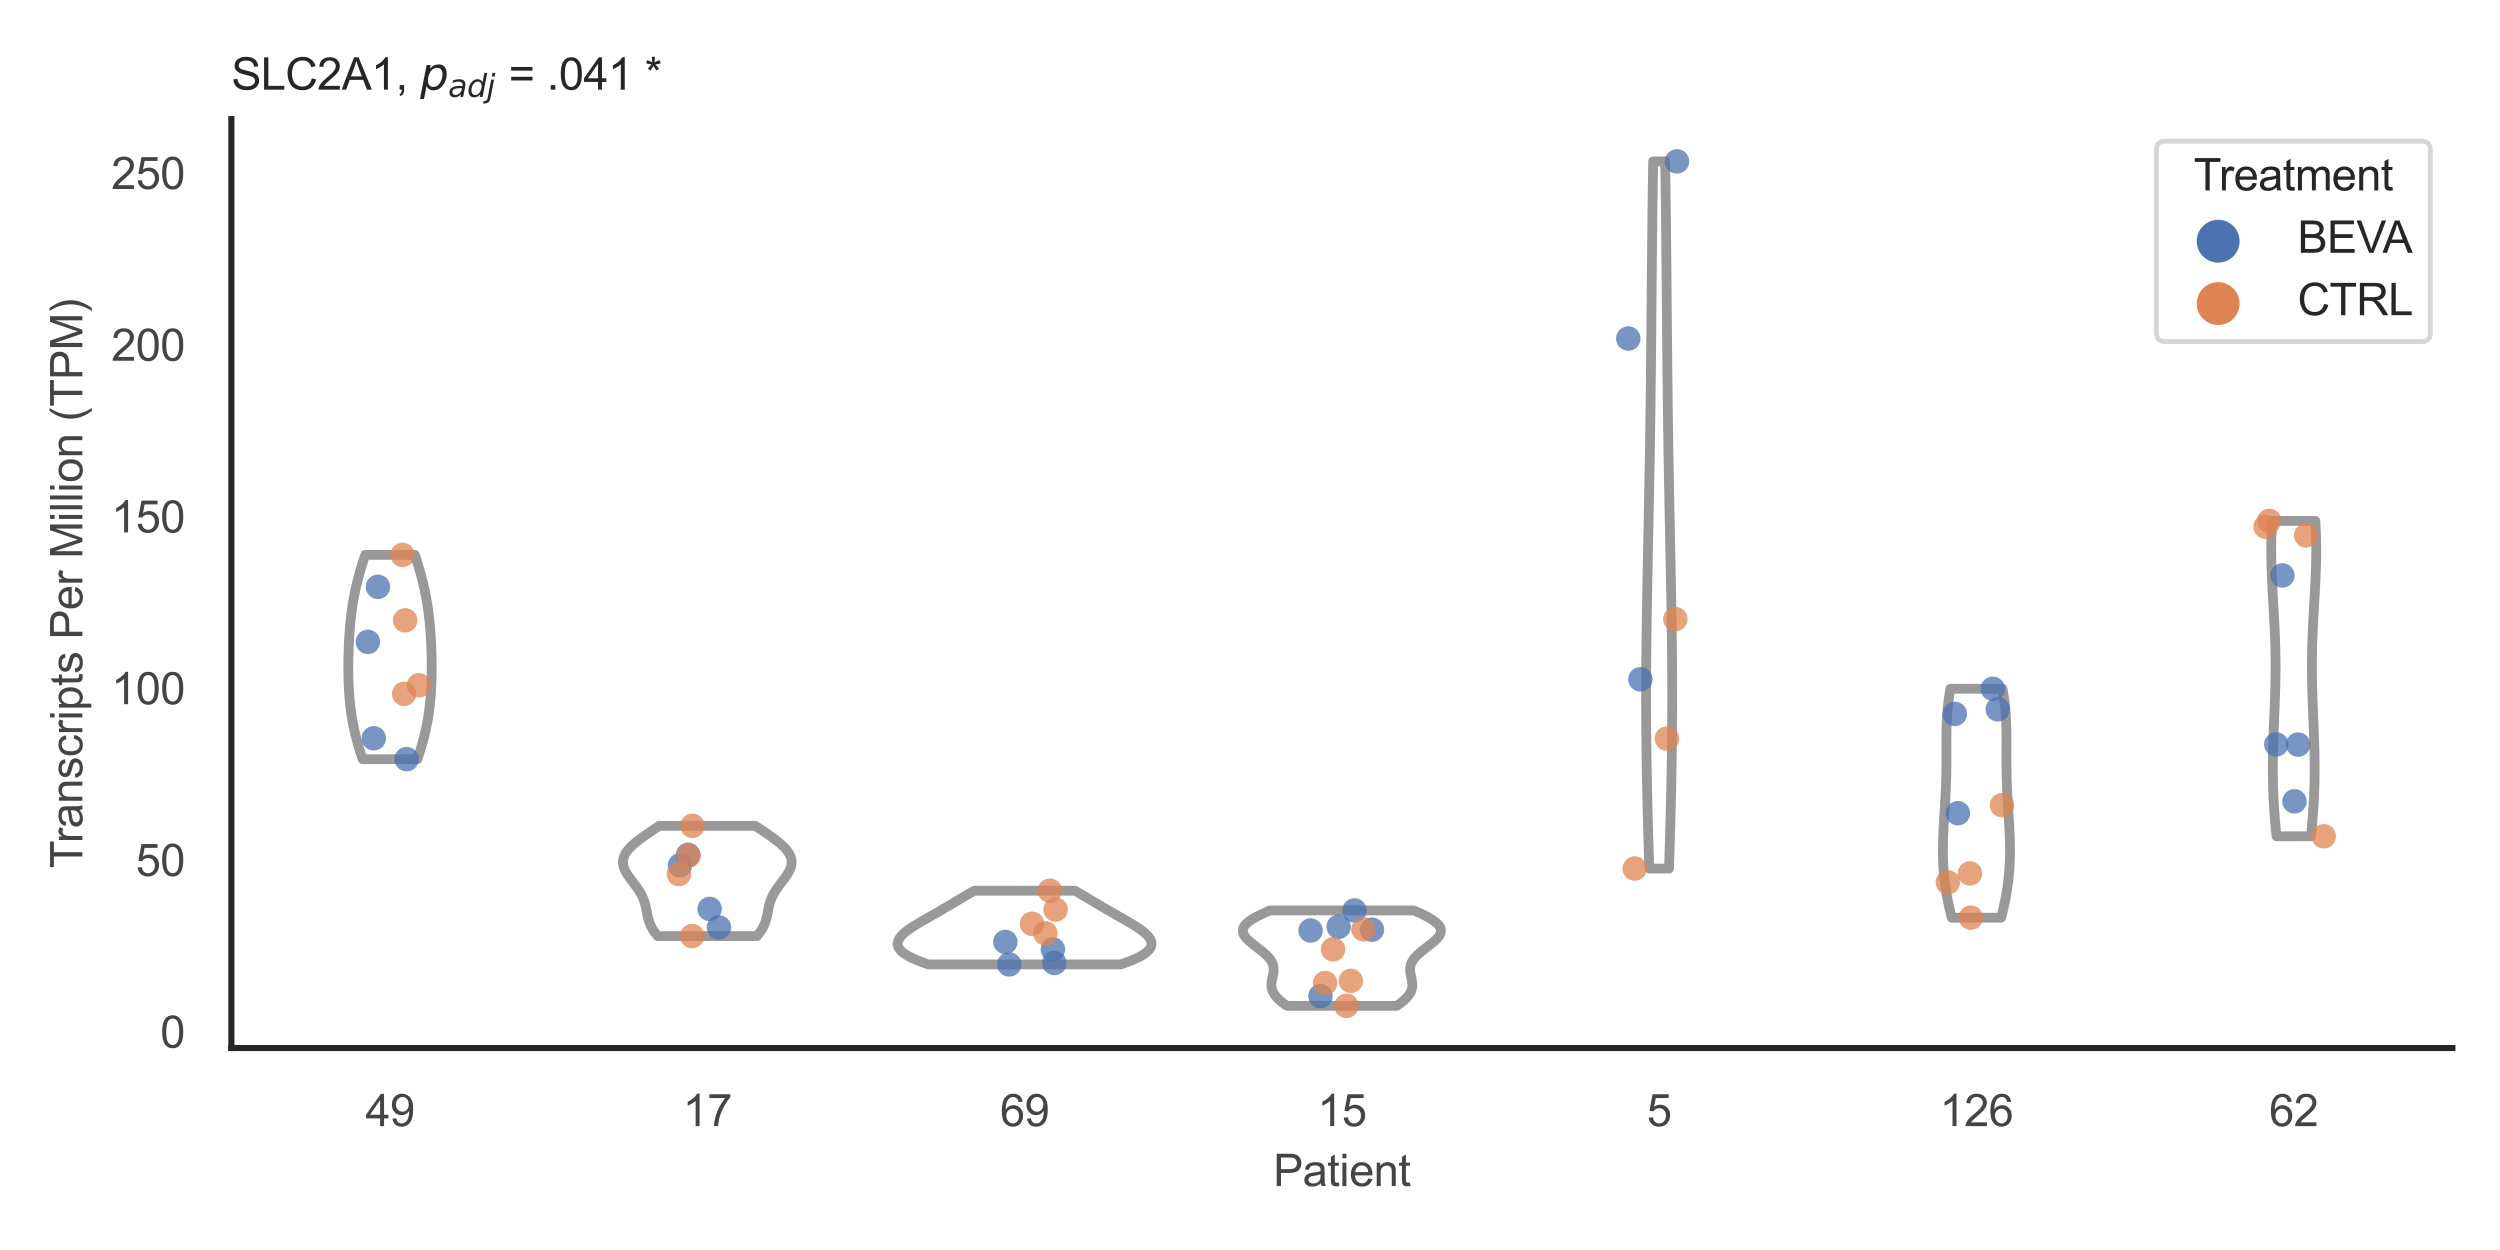 <?xml version="1.0" encoding="utf-8" standalone="no"?>
<!DOCTYPE svg PUBLIC "-//W3C//DTD SVG 1.1//EN"
  "http://www.w3.org/Graphics/SVG/1.1/DTD/svg11.dtd">
<svg xmlns:xlink="http://www.w3.org/1999/xlink" width="510.236pt" height="255.118pt" viewBox="0 0 510.236 255.118" xmlns="http://www.w3.org/2000/svg" version="1.1">
 <defs>
  <style type="text/css">*{stroke-linejoin: round; stroke-linecap: butt}</style>
 </defs>
 <g id="figure_1">
  <g id="patch_1">
   <path d="M 0 255.118 
L 510.236 255.118 
L 510.236 0 
L 0 0 
z
" style="fill: #ffffff"/>
  </g>
  <g id="axes_1">
   <g id="patch_2">
    <path d="M 47.22 213.898 
L 500.516 213.898 
L 500.516 24.32 
L 47.22 24.32 
z
" style="fill: #ffffff"/>
   </g>
   <g id="matplotlib.axis_1">
    <g id="xtick_1">
     <g id="text_1">
      <!-- 49 -->
      <g style="fill: #444444" transform="translate(74.593 229.84)scale(0.09 -0.09)">
       <defs>
        <path id="ArialMT-34" d="M 2069 0 
L 2069 1097 
L 81 1097 
L 81 1613 
L 2172 4581 
L 2631 4581 
L 2631 1613 
L 3250 1613 
L 3250 1097 
L 2631 1097 
L 2631 0 
L 2069 0 
z
M 2069 1613 
L 2069 3678 
L 634 1613 
L 2069 1613 
z
" transform="scale(0.016)"/>
        <path id="ArialMT-39" d="M 350 1059 
L 891 1109 
Q 959 728 1153 556 
Q 1347 384 1650 384 
Q 1909 384 2104 503 
Q 2300 622 2425 820 
Q 2550 1019 2634 1356 
Q 2719 1694 2719 2044 
Q 2719 2081 2716 2156 
Q 2547 1888 2255 1720 
Q 1963 1553 1622 1553 
Q 1053 1553 659 1965 
Q 266 2378 266 3053 
Q 266 3750 677 4175 
Q 1088 4600 1706 4600 
Q 2153 4600 2523 4359 
Q 2894 4119 3086 3673 
Q 3278 3228 3278 2384 
Q 3278 1506 3087 986 
Q 2897 466 2520 194 
Q 2144 -78 1638 -78 
Q 1100 -78 759 220 
Q 419 519 350 1059 
z
M 2653 3081 
Q 2653 3566 2395 3850 
Q 2138 4134 1775 4134 
Q 1400 4134 1122 3828 
Q 844 3522 844 3034 
Q 844 2597 1108 2323 
Q 1372 2050 1759 2050 
Q 2150 2050 2401 2323 
Q 2653 2597 2653 3081 
z
" transform="scale(0.016)"/>
       </defs>
       <use xlink:href="#ArialMT-34"/>
       <use xlink:href="#ArialMT-39" x="55.615"/>
      </g>
     </g>
    </g>
    <g id="xtick_2">
     <g id="text_2">
      <!-- 17 -->
      <g style="fill: #444444" transform="translate(139.35 229.84)scale(0.09 -0.09)">
       <defs>
        <path id="ArialMT-31" d="M 2384 0 
L 1822 0 
L 1822 3584 
Q 1619 3391 1289 3197 
Q 959 3003 697 2906 
L 697 3450 
Q 1169 3672 1522 3987 
Q 1875 4303 2022 4600 
L 2384 4600 
L 2384 0 
z
" transform="scale(0.016)"/>
        <path id="ArialMT-37" d="M 303 3981 
L 303 4522 
L 3269 4522 
L 3269 4084 
Q 2831 3619 2401 2847 
Q 1972 2075 1738 1259 
Q 1569 684 1522 0 
L 944 0 
Q 953 541 1156 1306 
Q 1359 2072 1739 2783 
Q 2119 3494 2547 3981 
L 303 3981 
z
" transform="scale(0.016)"/>
       </defs>
       <use xlink:href="#ArialMT-31"/>
       <use xlink:href="#ArialMT-37" x="55.615"/>
      </g>
     </g>
    </g>
    <g id="xtick_3">
     <g id="text_3">
      <!-- 69 -->
      <g style="fill: #444444" transform="translate(204.107 229.84)scale(0.09 -0.09)">
       <defs>
        <path id="ArialMT-36" d="M 3184 3459 
L 2625 3416 
Q 2550 3747 2413 3897 
Q 2184 4138 1850 4138 
Q 1581 4138 1378 3988 
Q 1113 3794 959 3422 
Q 806 3050 800 2363 
Q 1003 2672 1297 2822 
Q 1591 2972 1913 2972 
Q 2475 2972 2870 2558 
Q 3266 2144 3266 1488 
Q 3266 1056 3080 686 
Q 2894 316 2569 119 
Q 2244 -78 1831 -78 
Q 1128 -78 684 439 
Q 241 956 241 2144 
Q 241 3472 731 4075 
Q 1159 4600 1884 4600 
Q 2425 4600 2770 4297 
Q 3116 3994 3184 3459 
z
M 888 1484 
Q 888 1194 1011 928 
Q 1134 663 1356 523 
Q 1578 384 1822 384 
Q 2178 384 2434 671 
Q 2691 959 2691 1453 
Q 2691 1928 2437 2201 
Q 2184 2475 1800 2475 
Q 1419 2475 1153 2201 
Q 888 1928 888 1484 
z
" transform="scale(0.016)"/>
       </defs>
       <use xlink:href="#ArialMT-36"/>
       <use xlink:href="#ArialMT-39" x="55.615"/>
      </g>
     </g>
    </g>
    <g id="xtick_4">
     <g id="text_4">
      <!-- 15 -->
      <g style="fill: #444444" transform="translate(268.863 229.84)scale(0.09 -0.09)">
       <defs>
        <path id="ArialMT-35" d="M 266 1200 
L 856 1250 
Q 922 819 1161 601 
Q 1400 384 1738 384 
Q 2144 384 2425 690 
Q 2706 997 2706 1503 
Q 2706 1984 2436 2262 
Q 2166 2541 1728 2541 
Q 1456 2541 1237 2417 
Q 1019 2294 894 2097 
L 366 2166 
L 809 4519 
L 3088 4519 
L 3088 3981 
L 1259 3981 
L 1013 2750 
Q 1425 3038 1878 3038 
Q 2478 3038 2890 2622 
Q 3303 2206 3303 1553 
Q 3303 931 2941 478 
Q 2500 -78 1738 -78 
Q 1113 -78 717 272 
Q 322 622 266 1200 
z
" transform="scale(0.016)"/>
       </defs>
       <use xlink:href="#ArialMT-31"/>
       <use xlink:href="#ArialMT-35" x="55.615"/>
      </g>
     </g>
    </g>
    <g id="xtick_5">
     <g id="text_5">
      <!-- 5 -->
      <g style="fill: #444444" transform="translate(336.122 229.84)scale(0.09 -0.09)">
       <use xlink:href="#ArialMT-35"/>
      </g>
     </g>
    </g>
    <g id="xtick_6">
     <g id="text_6">
      <!-- 126 -->
      <g style="fill: #444444" transform="translate(395.874 229.84)scale(0.09 -0.09)">
       <defs>
        <path id="ArialMT-32" d="M 3222 541 
L 3222 0 
L 194 0 
Q 188 203 259 391 
Q 375 700 629 1000 
Q 884 1300 1366 1694 
Q 2113 2306 2375 2664 
Q 2638 3022 2638 3341 
Q 2638 3675 2398 3904 
Q 2159 4134 1775 4134 
Q 1369 4134 1125 3890 
Q 881 3647 878 3216 
L 300 3275 
Q 359 3922 746 4261 
Q 1134 4600 1788 4600 
Q 2447 4600 2831 4234 
Q 3216 3869 3216 3328 
Q 3216 3053 3103 2787 
Q 2991 2522 2730 2228 
Q 2469 1934 1863 1422 
Q 1356 997 1212 845 
Q 1069 694 975 541 
L 3222 541 
z
" transform="scale(0.016)"/>
       </defs>
       <use xlink:href="#ArialMT-31"/>
       <use xlink:href="#ArialMT-32" x="55.615"/>
       <use xlink:href="#ArialMT-36" x="111.23"/>
      </g>
     </g>
    </g>
    <g id="xtick_7">
     <g id="text_7">
      <!-- 62 -->
      <g style="fill: #444444" transform="translate(463.133 229.84)scale(0.09 -0.09)">
       <use xlink:href="#ArialMT-36"/>
       <use xlink:href="#ArialMT-32" x="55.615"/>
      </g>
     </g>
    </g>
    <g id="text_8">
     <!-- Patient -->
     <g style="fill: #444444" transform="translate(259.859 242.071)scale(0.09 -0.09)">
      <defs>
       <path id="ArialMT-50" d="M 494 0 
L 494 4581 
L 2222 4581 
Q 2678 4581 2919 4538 
Q 3256 4481 3484 4323 
Q 3713 4166 3852 3881 
Q 3991 3597 3991 3256 
Q 3991 2672 3619 2267 
Q 3247 1863 2275 1863 
L 1100 1863 
L 1100 0 
L 494 0 
z
M 1100 2403 
L 2284 2403 
Q 2872 2403 3119 2622 
Q 3366 2841 3366 3238 
Q 3366 3525 3220 3729 
Q 3075 3934 2838 4000 
Q 2684 4041 2272 4041 
L 1100 4041 
L 1100 2403 
z
" transform="scale(0.016)"/>
       <path id="ArialMT-61" d="M 2588 409 
Q 2275 144 1986 34 
Q 1697 -75 1366 -75 
Q 819 -75 525 192 
Q 231 459 231 875 
Q 231 1119 342 1320 
Q 453 1522 633 1644 
Q 813 1766 1038 1828 
Q 1203 1872 1538 1913 
Q 2219 1994 2541 2106 
Q 2544 2222 2544 2253 
Q 2544 2597 2384 2738 
Q 2169 2928 1744 2928 
Q 1347 2928 1158 2789 
Q 969 2650 878 2297 
L 328 2372 
Q 403 2725 575 2942 
Q 747 3159 1072 3276 
Q 1397 3394 1825 3394 
Q 2250 3394 2515 3294 
Q 2781 3194 2906 3042 
Q 3031 2891 3081 2659 
Q 3109 2516 3109 2141 
L 3109 1391 
Q 3109 606 3145 398 
Q 3181 191 3288 0 
L 2700 0 
Q 2613 175 2588 409 
z
M 2541 1666 
Q 2234 1541 1622 1453 
Q 1275 1403 1131 1340 
Q 988 1278 909 1158 
Q 831 1038 831 891 
Q 831 666 1001 516 
Q 1172 366 1500 366 
Q 1825 366 2078 508 
Q 2331 650 2450 897 
Q 2541 1088 2541 1459 
L 2541 1666 
z
" transform="scale(0.016)"/>
       <path id="ArialMT-74" d="M 1650 503 
L 1731 6 
Q 1494 -44 1306 -44 
Q 1000 -44 831 53 
Q 663 150 594 308 
Q 525 466 525 972 
L 525 2881 
L 113 2881 
L 113 3319 
L 525 3319 
L 525 4141 
L 1084 4478 
L 1084 3319 
L 1650 3319 
L 1650 2881 
L 1084 2881 
L 1084 941 
Q 1084 700 1114 631 
Q 1144 563 1211 522 
Q 1278 481 1403 481 
Q 1497 481 1650 503 
z
" transform="scale(0.016)"/>
       <path id="ArialMT-69" d="M 425 3934 
L 425 4581 
L 988 4581 
L 988 3934 
L 425 3934 
z
M 425 0 
L 425 3319 
L 988 3319 
L 988 0 
L 425 0 
z
" transform="scale(0.016)"/>
       <path id="ArialMT-65" d="M 2694 1069 
L 3275 997 
Q 3138 488 2766 206 
Q 2394 -75 1816 -75 
Q 1088 -75 661 373 
Q 234 822 234 1631 
Q 234 2469 665 2931 
Q 1097 3394 1784 3394 
Q 2450 3394 2872 2941 
Q 3294 2488 3294 1666 
Q 3294 1616 3291 1516 
L 816 1516 
Q 847 969 1125 678 
Q 1403 388 1819 388 
Q 2128 388 2347 550 
Q 2566 713 2694 1069 
z
M 847 1978 
L 2700 1978 
Q 2663 2397 2488 2606 
Q 2219 2931 1791 2931 
Q 1403 2931 1139 2672 
Q 875 2413 847 1978 
z
" transform="scale(0.016)"/>
       <path id="ArialMT-6e" d="M 422 0 
L 422 3319 
L 928 3319 
L 928 2847 
Q 1294 3394 1984 3394 
Q 2284 3394 2536 3286 
Q 2788 3178 2913 3003 
Q 3038 2828 3088 2588 
Q 3119 2431 3119 2041 
L 3119 0 
L 2556 0 
L 2556 2019 
Q 2556 2363 2490 2533 
Q 2425 2703 2258 2804 
Q 2091 2906 1866 2906 
Q 1506 2906 1245 2678 
Q 984 2450 984 1813 
L 984 0 
L 422 0 
z
" transform="scale(0.016)"/>
      </defs>
      <use xlink:href="#ArialMT-50"/>
      <use xlink:href="#ArialMT-61" x="66.699"/>
      <use xlink:href="#ArialMT-74" x="122.314"/>
      <use xlink:href="#ArialMT-69" x="150.098"/>
      <use xlink:href="#ArialMT-65" x="172.314"/>
      <use xlink:href="#ArialMT-6e" x="227.93"/>
      <use xlink:href="#ArialMT-74" x="283.545"/>
     </g>
    </g>
   </g>
   <g id="matplotlib.axis_2">
    <g id="ytick_1">
     <g id="text_9">
      <!-- 0 -->
      <g style="fill: #444444" transform="translate(32.715 213.833)scale(0.09 -0.09)">
       <defs>
        <path id="ArialMT-30" d="M 266 2259 
Q 266 3072 433 3567 
Q 600 4063 929 4331 
Q 1259 4600 1759 4600 
Q 2128 4600 2406 4451 
Q 2684 4303 2865 4023 
Q 3047 3744 3150 3342 
Q 3253 2941 3253 2259 
Q 3253 1453 3087 958 
Q 2922 463 2592 192 
Q 2263 -78 1759 -78 
Q 1097 -78 719 397 
Q 266 969 266 2259 
z
M 844 2259 
Q 844 1131 1108 757 
Q 1372 384 1759 384 
Q 2147 384 2411 759 
Q 2675 1134 2675 2259 
Q 2675 3391 2411 3762 
Q 2147 4134 1753 4134 
Q 1366 4134 1134 3806 
Q 844 3388 844 2259 
z
" transform="scale(0.016)"/>
       </defs>
       <use xlink:href="#ArialMT-30"/>
      </g>
     </g>
    </g>
    <g id="ytick_2">
     <g id="text_10">
      <!-- 50 -->
      <g style="fill: #444444" transform="translate(27.71 178.781)scale(0.09 -0.09)">
       <use xlink:href="#ArialMT-35"/>
       <use xlink:href="#ArialMT-30" x="55.615"/>
      </g>
     </g>
    </g>
    <g id="ytick_3">
     <g id="text_11">
      <!-- 100 -->
      <g style="fill: #444444" transform="translate(22.705 143.729)scale(0.09 -0.09)">
       <use xlink:href="#ArialMT-31"/>
       <use xlink:href="#ArialMT-30" x="55.615"/>
       <use xlink:href="#ArialMT-30" x="111.23"/>
      </g>
     </g>
    </g>
    <g id="ytick_4">
     <g id="text_12">
      <!-- 150 -->
      <g style="fill: #444444" transform="translate(22.705 108.677)scale(0.09 -0.09)">
       <use xlink:href="#ArialMT-31"/>
       <use xlink:href="#ArialMT-35" x="55.615"/>
       <use xlink:href="#ArialMT-30" x="111.23"/>
      </g>
     </g>
    </g>
    <g id="ytick_5">
     <g id="text_13">
      <!-- 200 -->
      <g style="fill: #444444" transform="translate(22.705 73.625)scale(0.09 -0.09)">
       <use xlink:href="#ArialMT-32"/>
       <use xlink:href="#ArialMT-30" x="55.615"/>
       <use xlink:href="#ArialMT-30" x="111.23"/>
      </g>
     </g>
    </g>
    <g id="ytick_6">
     <g id="text_14">
      <!-- 250 -->
      <g style="fill: #444444" transform="translate(22.705 38.573)scale(0.09 -0.09)">
       <use xlink:href="#ArialMT-32"/>
       <use xlink:href="#ArialMT-35" x="55.615"/>
       <use xlink:href="#ArialMT-30" x="111.23"/>
      </g>
     </g>
    </g>
    <g id="text_15">
     <!-- Transcripts Per Million (TPM) -->
     <g style="fill: #444444" transform="translate(16.811 177.194)rotate(-90)scale(0.09 -0.09)">
      <defs>
       <path id="ArialMT-54" d="M 1659 0 
L 1659 4041 
L 150 4041 
L 150 4581 
L 3781 4581 
L 3781 4041 
L 2266 4041 
L 2266 0 
L 1659 0 
z
" transform="scale(0.016)"/>
       <path id="ArialMT-72" d="M 416 0 
L 416 3319 
L 922 3319 
L 922 2816 
Q 1116 3169 1280 3281 
Q 1444 3394 1641 3394 
Q 1925 3394 2219 3213 
L 2025 2691 
Q 1819 2813 1613 2813 
Q 1428 2813 1281 2702 
Q 1134 2591 1072 2394 
Q 978 2094 978 1738 
L 978 0 
L 416 0 
z
" transform="scale(0.016)"/>
       <path id="ArialMT-73" d="M 197 991 
L 753 1078 
Q 800 744 1014 566 
Q 1228 388 1613 388 
Q 2000 388 2187 545 
Q 2375 703 2375 916 
Q 2375 1106 2209 1216 
Q 2094 1291 1634 1406 
Q 1016 1563 777 1677 
Q 538 1791 414 1992 
Q 291 2194 291 2438 
Q 291 2659 392 2848 
Q 494 3038 669 3163 
Q 800 3259 1026 3326 
Q 1253 3394 1513 3394 
Q 1903 3394 2198 3281 
Q 2494 3169 2634 2976 
Q 2775 2784 2828 2463 
L 2278 2388 
Q 2241 2644 2061 2787 
Q 1881 2931 1553 2931 
Q 1166 2931 1000 2803 
Q 834 2675 834 2503 
Q 834 2394 903 2306 
Q 972 2216 1119 2156 
Q 1203 2125 1616 2013 
Q 2213 1853 2448 1751 
Q 2684 1650 2818 1456 
Q 2953 1263 2953 975 
Q 2953 694 2789 445 
Q 2625 197 2315 61 
Q 2006 -75 1616 -75 
Q 969 -75 630 194 
Q 291 463 197 991 
z
" transform="scale(0.016)"/>
       <path id="ArialMT-63" d="M 2588 1216 
L 3141 1144 
Q 3050 572 2676 248 
Q 2303 -75 1759 -75 
Q 1078 -75 664 370 
Q 250 816 250 1647 
Q 250 2184 428 2587 
Q 606 2991 970 3192 
Q 1334 3394 1763 3394 
Q 2303 3394 2647 3120 
Q 2991 2847 3088 2344 
L 2541 2259 
Q 2463 2594 2264 2762 
Q 2066 2931 1784 2931 
Q 1359 2931 1093 2626 
Q 828 2322 828 1663 
Q 828 994 1084 691 
Q 1341 388 1753 388 
Q 2084 388 2306 591 
Q 2528 794 2588 1216 
z
" transform="scale(0.016)"/>
       <path id="ArialMT-70" d="M 422 -1272 
L 422 3319 
L 934 3319 
L 934 2888 
Q 1116 3141 1344 3267 
Q 1572 3394 1897 3394 
Q 2322 3394 2647 3175 
Q 2972 2956 3137 2557 
Q 3303 2159 3303 1684 
Q 3303 1175 3120 767 
Q 2938 359 2589 142 
Q 2241 -75 1856 -75 
Q 1575 -75 1351 44 
Q 1128 163 984 344 
L 984 -1272 
L 422 -1272 
z
M 931 1641 
Q 931 1000 1190 694 
Q 1450 388 1819 388 
Q 2194 388 2461 705 
Q 2728 1022 2728 1688 
Q 2728 2322 2467 2637 
Q 2206 2953 1844 2953 
Q 1484 2953 1207 2617 
Q 931 2281 931 1641 
z
" transform="scale(0.016)"/>
       <path id="ArialMT-20" transform="scale(0.016)"/>
       <path id="ArialMT-4d" d="M 475 0 
L 475 4581 
L 1388 4581 
L 2472 1338 
Q 2622 884 2691 659 
Q 2769 909 2934 1394 
L 4031 4581 
L 4847 4581 
L 4847 0 
L 4263 0 
L 4263 3834 
L 2931 0 
L 2384 0 
L 1059 3900 
L 1059 0 
L 475 0 
z
" transform="scale(0.016)"/>
       <path id="ArialMT-6c" d="M 409 0 
L 409 4581 
L 972 4581 
L 972 0 
L 409 0 
z
" transform="scale(0.016)"/>
       <path id="ArialMT-6f" d="M 213 1659 
Q 213 2581 725 3025 
Q 1153 3394 1769 3394 
Q 2453 3394 2887 2945 
Q 3322 2497 3322 1706 
Q 3322 1066 3130 698 
Q 2938 331 2570 128 
Q 2203 -75 1769 -75 
Q 1072 -75 642 372 
Q 213 819 213 1659 
z
M 791 1659 
Q 791 1022 1069 705 
Q 1347 388 1769 388 
Q 2188 388 2466 706 
Q 2744 1025 2744 1678 
Q 2744 2294 2464 2611 
Q 2184 2928 1769 2928 
Q 1347 2928 1069 2612 
Q 791 2297 791 1659 
z
" transform="scale(0.016)"/>
       <path id="ArialMT-28" d="M 1497 -1347 
Q 1031 -759 709 28 
Q 388 816 388 1659 
Q 388 2403 628 3084 
Q 909 3875 1497 4659 
L 1900 4659 
Q 1522 4009 1400 3731 
Q 1209 3300 1100 2831 
Q 966 2247 966 1656 
Q 966 153 1900 -1347 
L 1497 -1347 
z
" transform="scale(0.016)"/>
       <path id="ArialMT-29" d="M 791 -1347 
L 388 -1347 
Q 1322 153 1322 1656 
Q 1322 2244 1188 2822 
Q 1081 3291 891 3722 
Q 769 4003 388 4659 
L 791 4659 
Q 1378 3875 1659 3084 
Q 1900 2403 1900 1659 
Q 1900 816 1576 28 
Q 1253 -759 791 -1347 
z
" transform="scale(0.016)"/>
      </defs>
      <use xlink:href="#ArialMT-54"/>
      <use xlink:href="#ArialMT-72" x="57.334"/>
      <use xlink:href="#ArialMT-61" x="90.635"/>
      <use xlink:href="#ArialMT-6e" x="146.25"/>
      <use xlink:href="#ArialMT-73" x="201.865"/>
      <use xlink:href="#ArialMT-63" x="251.865"/>
      <use xlink:href="#ArialMT-72" x="301.865"/>
      <use xlink:href="#ArialMT-69" x="335.166"/>
      <use xlink:href="#ArialMT-70" x="357.383"/>
      <use xlink:href="#ArialMT-74" x="412.998"/>
      <use xlink:href="#ArialMT-73" x="440.781"/>
      <use xlink:href="#ArialMT-20" x="490.781"/>
      <use xlink:href="#ArialMT-50" x="518.564"/>
      <use xlink:href="#ArialMT-65" x="585.264"/>
      <use xlink:href="#ArialMT-72" x="640.879"/>
      <use xlink:href="#ArialMT-20" x="674.18"/>
      <use xlink:href="#ArialMT-4d" x="701.963"/>
      <use xlink:href="#ArialMT-69" x="785.264"/>
      <use xlink:href="#ArialMT-6c" x="807.48"/>
      <use xlink:href="#ArialMT-6c" x="829.697"/>
      <use xlink:href="#ArialMT-69" x="851.914"/>
      <use xlink:href="#ArialMT-6f" x="874.131"/>
      <use xlink:href="#ArialMT-6e" x="929.746"/>
      <use xlink:href="#ArialMT-20" x="985.361"/>
      <use xlink:href="#ArialMT-28" x="1013.145"/>
      <use xlink:href="#ArialMT-54" x="1046.445"/>
      <use xlink:href="#ArialMT-50" x="1107.529"/>
      <use xlink:href="#ArialMT-4d" x="1174.229"/>
      <use xlink:href="#ArialMT-29" x="1257.529"/>
     </g>
    </g>
   </g>
   <g id="PolyCollection_1">
    <defs>
     <path id="m179b4286fe" d="M 85.187 -100.182 
L 74.01 -100.182 
L 73.868 -100.603 
L 73.729 -101.024 
L 73.593 -101.445 
L 73.46 -101.866 
L 73.33 -102.287 
L 73.203 -102.708 
L 73.08 -103.129 
L 72.961 -103.55 
L 72.845 -103.971 
L 72.733 -104.392 
L 72.625 -104.813 
L 72.521 -105.234 
L 72.421 -105.655 
L 72.325 -106.076 
L 72.234 -106.497 
L 72.146 -106.919 
L 72.062 -107.34 
L 71.982 -107.761 
L 71.907 -108.182 
L 71.835 -108.603 
L 71.767 -109.024 
L 71.703 -109.445 
L 71.643 -109.866 
L 71.586 -110.287 
L 71.533 -110.708 
L 71.484 -111.129 
L 71.438 -111.55 
L 71.396 -111.971 
L 71.356 -112.392 
L 71.32 -112.813 
L 71.287 -113.234 
L 71.257 -113.655 
L 71.23 -114.076 
L 71.205 -114.498 
L 71.183 -114.919 
L 71.164 -115.34 
L 71.147 -115.761 
L 71.133 -116.182 
L 71.121 -116.603 
L 71.111 -117.024 
L 71.103 -117.445 
L 71.097 -117.866 
L 71.094 -118.287 
L 71.092 -118.708 
L 71.092 -119.129 
L 71.094 -119.55 
L 71.097 -119.971 
L 71.103 -120.392 
L 71.11 -120.813 
L 71.118 -121.234 
L 71.129 -121.655 
L 71.141 -122.076 
L 71.155 -122.498 
L 71.17 -122.919 
L 71.187 -123.34 
L 71.206 -123.761 
L 71.227 -124.182 
L 71.25 -124.603 
L 71.274 -125.024 
L 71.3 -125.445 
L 71.329 -125.866 
L 71.359 -126.287 
L 71.392 -126.708 
L 71.427 -127.129 
L 71.464 -127.55 
L 71.504 -127.971 
L 71.546 -128.392 
L 71.59 -128.813 
L 71.638 -129.234 
L 71.688 -129.655 
L 71.74 -130.077 
L 71.796 -130.498 
L 71.855 -130.919 
L 71.917 -131.34 
L 71.982 -131.761 
L 72.051 -132.182 
L 72.122 -132.603 
L 72.197 -133.024 
L 72.276 -133.445 
L 72.358 -133.866 
L 72.443 -134.287 
L 72.532 -134.708 
L 72.624 -135.129 
L 72.72 -135.55 
L 72.819 -135.971 
L 72.922 -136.392 
L 73.028 -136.813 
L 73.138 -137.234 
L 73.251 -137.655 
L 73.367 -138.077 
L 73.486 -138.498 
L 73.608 -138.919 
L 73.732 -139.34 
L 73.86 -139.761 
L 73.99 -140.182 
L 74.122 -140.603 
L 74.257 -141.024 
L 74.393 -141.445 
L 74.531 -141.866 
L 84.665 -141.866 
L 84.665 -141.866 
L 84.803 -141.445 
L 84.94 -141.024 
L 85.074 -140.603 
L 85.207 -140.182 
L 85.337 -139.761 
L 85.464 -139.34 
L 85.589 -138.919 
L 85.711 -138.498 
L 85.83 -138.077 
L 85.946 -137.655 
L 86.059 -137.234 
L 86.168 -136.813 
L 86.274 -136.392 
L 86.377 -135.971 
L 86.477 -135.55 
L 86.572 -135.129 
L 86.665 -134.708 
L 86.754 -134.287 
L 86.839 -133.866 
L 86.921 -133.445 
L 86.999 -133.024 
L 87.074 -132.603 
L 87.146 -132.182 
L 87.214 -131.761 
L 87.28 -131.34 
L 87.341 -130.919 
L 87.4 -130.498 
L 87.456 -130.077 
L 87.509 -129.655 
L 87.559 -129.234 
L 87.606 -128.813 
L 87.651 -128.392 
L 87.693 -127.971 
L 87.733 -127.55 
L 87.77 -127.129 
L 87.805 -126.708 
L 87.837 -126.287 
L 87.868 -125.866 
L 87.896 -125.445 
L 87.923 -125.024 
L 87.947 -124.603 
L 87.97 -124.182 
L 87.99 -123.761 
L 88.009 -123.34 
L 88.026 -122.919 
L 88.042 -122.498 
L 88.056 -122.076 
L 88.068 -121.655 
L 88.078 -121.234 
L 88.087 -120.813 
L 88.094 -120.392 
L 88.099 -119.971 
L 88.103 -119.55 
L 88.105 -119.129 
L 88.105 -118.708 
L 88.103 -118.287 
L 88.099 -117.866 
L 88.094 -117.445 
L 88.086 -117.024 
L 88.076 -116.603 
L 88.064 -116.182 
L 88.049 -115.761 
L 88.032 -115.34 
L 88.013 -114.919 
L 87.991 -114.498 
L 87.967 -114.076 
L 87.94 -113.655 
L 87.909 -113.234 
L 87.876 -112.813 
L 87.84 -112.392 
L 87.801 -111.971 
L 87.758 -111.55 
L 87.713 -111.129 
L 87.663 -110.708 
L 87.61 -110.287 
L 87.554 -109.866 
L 87.494 -109.445 
L 87.43 -109.024 
L 87.362 -108.603 
L 87.29 -108.182 
L 87.214 -107.761 
L 87.135 -107.34 
L 87.051 -106.919 
L 86.963 -106.497 
L 86.871 -106.076 
L 86.775 -105.655 
L 86.675 -105.234 
L 86.571 -104.813 
L 86.463 -104.392 
L 86.351 -103.971 
L 86.236 -103.55 
L 86.116 -103.129 
L 85.993 -102.708 
L 85.867 -102.287 
L 85.737 -101.866 
L 85.604 -101.445 
L 85.467 -101.024 
L 85.328 -100.603 
L 85.187 -100.182 
z
" style="stroke: #999999; stroke-width: 2"/>
    </defs>
    <g clip-path="url(#pf8c1d299db)">
     <use xlink:href="#m179b4286fe" x="0" y="255.118" style="fill: #ffffff; stroke: #999999; stroke-width: 2"/>
    </g>
   </g>
   <g id="PolyCollection_2">
    <defs>
     <path id="m1e8a9ccb4d" d="M 154.478 -64.068 
L 134.232 -64.068 
L 134.041 -64.295 
L 133.859 -64.522 
L 133.687 -64.749 
L 133.525 -64.977 
L 133.372 -65.204 
L 133.229 -65.431 
L 133.095 -65.659 
L 132.971 -65.886 
L 132.857 -66.113 
L 132.751 -66.341 
L 132.654 -66.568 
L 132.566 -66.795 
L 132.485 -67.022 
L 132.411 -67.25 
L 132.343 -67.477 
L 132.282 -67.704 
L 132.225 -67.932 
L 132.173 -68.159 
L 132.124 -68.386 
L 132.078 -68.613 
L 132.033 -68.841 
L 131.989 -69.068 
L 131.945 -69.295 
L 131.901 -69.523 
L 131.854 -69.75 
L 131.806 -69.977 
L 131.753 -70.204 
L 131.697 -70.432 
L 131.636 -70.659 
L 131.57 -70.886 
L 131.497 -71.114 
L 131.419 -71.341 
L 131.333 -71.568 
L 131.24 -71.796 
L 131.141 -72.023 
L 131.033 -72.25 
L 130.918 -72.477 
L 130.796 -72.705 
L 130.666 -72.932 
L 130.529 -73.159 
L 130.386 -73.387 
L 130.237 -73.614 
L 130.082 -73.841 
L 129.922 -74.068 
L 129.758 -74.296 
L 129.59 -74.523 
L 129.42 -74.75 
L 129.249 -74.978 
L 129.077 -75.205 
L 128.905 -75.432 
L 128.736 -75.66 
L 128.569 -75.887 
L 128.406 -76.114 
L 128.248 -76.341 
L 128.096 -76.569 
L 127.952 -76.796 
L 127.816 -77.023 
L 127.69 -77.251 
L 127.575 -77.478 
L 127.471 -77.705 
L 127.38 -77.932 
L 127.303 -78.16 
L 127.24 -78.387 
L 127.192 -78.614 
L 127.159 -78.842 
L 127.143 -79.069 
L 127.144 -79.296 
L 127.162 -79.524 
L 127.198 -79.751 
L 127.251 -79.978 
L 127.321 -80.205 
L 127.41 -80.433 
L 127.515 -80.66 
L 127.639 -80.887 
L 127.779 -81.115 
L 127.936 -81.342 
L 128.109 -81.569 
L 128.298 -81.796 
L 128.503 -82.024 
L 128.721 -82.251 
L 128.954 -82.478 
L 129.199 -82.706 
L 129.457 -82.933 
L 129.726 -83.16 
L 130.006 -83.388 
L 130.296 -83.615 
L 130.594 -83.842 
L 130.9 -84.069 
L 131.214 -84.297 
L 131.533 -84.524 
L 131.858 -84.751 
L 132.187 -84.979 
L 132.52 -85.206 
L 132.855 -85.433 
L 133.193 -85.66 
L 133.531 -85.888 
L 133.87 -86.115 
L 134.209 -86.342 
L 134.546 -86.57 
L 154.163 -86.57 
L 154.163 -86.57 
L 154.501 -86.342 
L 154.84 -86.115 
L 155.178 -85.888 
L 155.517 -85.66 
L 155.854 -85.433 
L 156.19 -85.206 
L 156.523 -84.979 
L 156.852 -84.751 
L 157.177 -84.524 
L 157.496 -84.297 
L 157.809 -84.069 
L 158.116 -83.842 
L 158.414 -83.615 
L 158.704 -83.388 
L 158.984 -83.16 
L 159.253 -82.933 
L 159.511 -82.706 
L 159.756 -82.478 
L 159.989 -82.251 
L 160.207 -82.024 
L 160.411 -81.796 
L 160.601 -81.569 
L 160.774 -81.342 
L 160.931 -81.115 
L 161.071 -80.887 
L 161.194 -80.66 
L 161.3 -80.433 
L 161.389 -80.205 
L 161.459 -79.978 
L 161.512 -79.751 
L 161.548 -79.524 
L 161.566 -79.296 
L 161.566 -79.069 
L 161.55 -78.842 
L 161.518 -78.614 
L 161.47 -78.387 
L 161.407 -78.16 
L 161.33 -77.932 
L 161.239 -77.705 
L 161.135 -77.478 
L 161.02 -77.251 
L 160.894 -77.023 
L 160.758 -76.796 
L 160.614 -76.569 
L 160.462 -76.341 
L 160.304 -76.114 
L 160.141 -75.887 
L 159.974 -75.66 
L 159.804 -75.432 
L 159.633 -75.205 
L 159.461 -74.978 
L 159.289 -74.75 
L 159.119 -74.523 
L 158.952 -74.296 
L 158.788 -74.068 
L 158.628 -73.841 
L 158.473 -73.614 
L 158.324 -73.387 
L 158.18 -73.159 
L 158.044 -72.932 
L 157.914 -72.705 
L 157.792 -72.477 
L 157.677 -72.25 
L 157.569 -72.023 
L 157.469 -71.796 
L 157.377 -71.568 
L 157.291 -71.341 
L 157.212 -71.114 
L 157.14 -70.886 
L 157.074 -70.659 
L 157.013 -70.432 
L 156.956 -70.204 
L 156.904 -69.977 
L 156.855 -69.75 
L 156.809 -69.523 
L 156.764 -69.295 
L 156.721 -69.068 
L 156.677 -68.841 
L 156.632 -68.613 
L 156.586 -68.386 
L 156.537 -68.159 
L 156.485 -67.932 
L 156.428 -67.704 
L 156.366 -67.477 
L 156.299 -67.25 
L 156.225 -67.022 
L 156.144 -66.795 
L 156.056 -66.568 
L 155.959 -66.341 
L 155.853 -66.113 
L 155.739 -65.886 
L 155.615 -65.659 
L 155.481 -65.431 
L 155.338 -65.204 
L 155.185 -64.977 
L 155.023 -64.749 
L 154.85 -64.522 
L 154.669 -64.295 
L 154.478 -64.068 
z
" style="stroke: #999999; stroke-width: 2"/>
    </defs>
    <g clip-path="url(#pf8c1d299db)">
     <use xlink:href="#m1e8a9ccb4d" x="0" y="255.118" style="fill: #ffffff; stroke: #999999; stroke-width: 2"/>
    </g>
   </g>
   <g id="PolyCollection_3">
    <defs>
     <path id="mc316034ff8" d="M 228.734 -58.283 
L 189.489 -58.283 
L 189.049 -58.435 
L 188.623 -58.587 
L 188.21 -58.739 
L 187.811 -58.891 
L 187.427 -59.043 
L 187.059 -59.195 
L 186.706 -59.347 
L 186.37 -59.499 
L 186.05 -59.651 
L 185.747 -59.803 
L 185.46 -59.955 
L 185.192 -60.107 
L 184.94 -60.259 
L 184.706 -60.411 
L 184.49 -60.563 
L 184.291 -60.715 
L 184.109 -60.867 
L 183.945 -61.019 
L 183.798 -61.171 
L 183.667 -61.324 
L 183.554 -61.476 
L 183.457 -61.628 
L 183.376 -61.78 
L 183.312 -61.932 
L 183.263 -62.084 
L 183.23 -62.236 
L 183.212 -62.388 
L 183.209 -62.54 
L 183.22 -62.692 
L 183.246 -62.844 
L 183.285 -62.996 
L 183.338 -63.148 
L 183.404 -63.3 
L 183.483 -63.452 
L 183.575 -63.604 
L 183.678 -63.756 
L 183.793 -63.908 
L 183.919 -64.06 
L 184.056 -64.212 
L 184.204 -64.364 
L 184.362 -64.516 
L 184.529 -64.668 
L 184.705 -64.82 
L 184.89 -64.972 
L 185.084 -65.124 
L 185.285 -65.276 
L 185.493 -65.428 
L 185.709 -65.58 
L 185.931 -65.732 
L 186.159 -65.884 
L 186.393 -66.036 
L 186.632 -66.188 
L 186.875 -66.34 
L 187.123 -66.492 
L 187.375 -66.645 
L 187.63 -66.797 
L 187.887 -66.949 
L 188.148 -67.101 
L 188.41 -67.253 
L 188.675 -67.405 
L 188.94 -67.557 
L 189.207 -67.709 
L 189.474 -67.861 
L 189.742 -68.013 
L 190.01 -68.165 
L 190.278 -68.317 
L 190.545 -68.469 
L 190.812 -68.621 
L 191.079 -68.773 
L 191.344 -68.925 
L 191.608 -69.077 
L 191.872 -69.229 
L 192.134 -69.381 
L 192.396 -69.533 
L 192.656 -69.685 
L 192.915 -69.837 
L 193.173 -69.989 
L 193.43 -70.141 
L 193.686 -70.293 
L 193.941 -70.445 
L 194.196 -70.597 
L 194.45 -70.749 
L 194.704 -70.901 
L 194.958 -71.053 
L 195.212 -71.205 
L 195.466 -71.357 
L 195.72 -71.509 
L 195.975 -71.661 
L 196.23 -71.813 
L 196.487 -71.966 
L 196.744 -72.118 
L 197.003 -72.27 
L 197.262 -72.422 
L 197.523 -72.574 
L 197.785 -72.726 
L 198.049 -72.878 
L 198.314 -73.03 
L 198.58 -73.182 
L 198.848 -73.334 
L 219.375 -73.334 
L 219.375 -73.334 
L 219.643 -73.182 
L 219.909 -73.03 
L 220.174 -72.878 
L 220.438 -72.726 
L 220.7 -72.574 
L 220.961 -72.422 
L 221.22 -72.27 
L 221.479 -72.118 
L 221.736 -71.966 
L 221.993 -71.813 
L 222.248 -71.661 
L 222.503 -71.509 
L 222.757 -71.357 
L 223.011 -71.205 
L 223.265 -71.053 
L 223.519 -70.901 
L 223.773 -70.749 
L 224.027 -70.597 
L 224.282 -70.445 
L 224.537 -70.293 
L 224.793 -70.141 
L 225.05 -69.989 
L 225.308 -69.837 
L 225.567 -69.685 
L 225.827 -69.533 
L 226.089 -69.381 
L 226.351 -69.229 
L 226.615 -69.077 
L 226.879 -68.925 
L 227.144 -68.773 
L 227.411 -68.621 
L 227.678 -68.469 
L 227.945 -68.317 
L 228.213 -68.165 
L 228.481 -68.013 
L 228.749 -67.861 
L 229.016 -67.709 
L 229.283 -67.557 
L 229.548 -67.405 
L 229.813 -67.253 
L 230.075 -67.101 
L 230.336 -66.949 
L 230.593 -66.797 
L 230.848 -66.645 
L 231.1 -66.492 
L 231.348 -66.34 
L 231.591 -66.188 
L 231.83 -66.036 
L 232.064 -65.884 
L 232.292 -65.732 
L 232.514 -65.58 
L 232.73 -65.428 
L 232.938 -65.276 
L 233.139 -65.124 
L 233.333 -64.972 
L 233.518 -64.82 
L 233.694 -64.668 
L 233.861 -64.516 
L 234.019 -64.364 
L 234.167 -64.212 
L 234.304 -64.06 
L 234.43 -63.908 
L 234.545 -63.756 
L 234.648 -63.604 
L 234.74 -63.452 
L 234.819 -63.3 
L 234.885 -63.148 
L 234.938 -62.996 
L 234.977 -62.844 
L 235.003 -62.692 
L 235.014 -62.54 
L 235.011 -62.388 
L 234.993 -62.236 
L 234.96 -62.084 
L 234.911 -61.932 
L 234.847 -61.78 
L 234.766 -61.628 
L 234.669 -61.476 
L 234.556 -61.324 
L 234.425 -61.171 
L 234.278 -61.019 
L 234.114 -60.867 
L 233.932 -60.715 
L 233.733 -60.563 
L 233.517 -60.411 
L 233.283 -60.259 
L 233.031 -60.107 
L 232.763 -59.955 
L 232.477 -59.803 
L 232.173 -59.651 
L 231.853 -59.499 
L 231.517 -59.347 
L 231.164 -59.195 
L 230.796 -59.043 
L 230.412 -58.891 
L 230.013 -58.739 
L 229.6 -58.587 
L 229.174 -58.435 
L 228.734 -58.283 
z
" style="stroke: #999999; stroke-width: 2"/>
    </defs>
    <g clip-path="url(#pf8c1d299db)">
     <use xlink:href="#mc316034ff8" x="0" y="255.118" style="fill: #ffffff; stroke: #999999; stroke-width: 2"/>
    </g>
   </g>
   <g id="PolyCollection_4">
    <defs>
     <path id="m7b423e39d2" d="M 285.083 -49.837 
L 262.653 -49.837 
L 262.373 -50.034 
L 262.102 -50.23 
L 261.841 -50.427 
L 261.593 -50.624 
L 261.356 -50.82 
L 261.132 -51.017 
L 260.922 -51.213 
L 260.725 -51.41 
L 260.543 -51.607 
L 260.375 -51.803 
L 260.223 -52 
L 260.085 -52.196 
L 259.962 -52.393 
L 259.855 -52.589 
L 259.762 -52.786 
L 259.684 -52.983 
L 259.62 -53.179 
L 259.57 -53.376 
L 259.533 -53.572 
L 259.508 -53.769 
L 259.495 -53.966 
L 259.493 -54.162 
L 259.5 -54.359 
L 259.516 -54.555 
L 259.54 -54.752 
L 259.57 -54.949 
L 259.605 -55.145 
L 259.644 -55.342 
L 259.686 -55.538 
L 259.729 -55.735 
L 259.771 -55.932 
L 259.812 -56.128 
L 259.849 -56.325 
L 259.883 -56.521 
L 259.91 -56.718 
L 259.931 -56.915 
L 259.943 -57.111 
L 259.946 -57.308 
L 259.938 -57.504 
L 259.919 -57.701 
L 259.887 -57.897 
L 259.842 -58.094 
L 259.784 -58.291 
L 259.711 -58.487 
L 259.623 -58.684 
L 259.521 -58.88 
L 259.403 -59.077 
L 259.271 -59.274 
L 259.123 -59.47 
L 258.961 -59.667 
L 258.785 -59.863 
L 258.596 -60.06 
L 258.394 -60.257 
L 258.181 -60.453 
L 257.957 -60.65 
L 257.724 -60.846 
L 257.484 -61.043 
L 257.236 -61.24 
L 256.985 -61.436 
L 256.729 -61.633 
L 256.473 -61.829 
L 256.217 -62.026 
L 255.963 -62.223 
L 255.713 -62.419 
L 255.469 -62.616 
L 255.233 -62.812 
L 255.006 -63.009 
L 254.792 -63.205 
L 254.591 -63.402 
L 254.405 -63.599 
L 254.236 -63.795 
L 254.086 -63.992 
L 253.955 -64.188 
L 253.847 -64.385 
L 253.761 -64.582 
L 253.699 -64.778 
L 253.661 -64.975 
L 253.65 -65.171 
L 253.665 -65.368 
L 253.706 -65.565 
L 253.775 -65.761 
L 253.872 -65.958 
L 253.996 -66.154 
L 254.148 -66.351 
L 254.327 -66.548 
L 254.532 -66.744 
L 254.763 -66.941 
L 255.02 -67.137 
L 255.301 -67.334 
L 255.606 -67.531 
L 255.933 -67.727 
L 256.281 -67.924 
L 256.649 -68.12 
L 257.035 -68.317 
L 257.438 -68.514 
L 257.856 -68.71 
L 258.287 -68.907 
L 258.731 -69.103 
L 259.185 -69.3 
L 288.551 -69.3 
L 288.551 -69.3 
L 289.005 -69.103 
L 289.449 -68.907 
L 289.88 -68.71 
L 290.299 -68.514 
L 290.701 -68.317 
L 291.087 -68.12 
L 291.455 -67.924 
L 291.803 -67.727 
L 292.13 -67.531 
L 292.435 -67.334 
L 292.716 -67.137 
L 292.973 -66.941 
L 293.204 -66.744 
L 293.41 -66.548 
L 293.588 -66.351 
L 293.74 -66.154 
L 293.864 -65.958 
L 293.961 -65.761 
L 294.03 -65.565 
L 294.072 -65.368 
L 294.087 -65.171 
L 294.075 -64.975 
L 294.038 -64.778 
L 293.976 -64.582 
L 293.89 -64.385 
L 293.781 -64.188 
L 293.65 -63.992 
L 293.5 -63.795 
L 293.331 -63.599 
L 293.145 -63.402 
L 292.944 -63.205 
L 292.73 -63.009 
L 292.504 -62.812 
L 292.268 -62.616 
L 292.024 -62.419 
L 291.774 -62.223 
L 291.52 -62.026 
L 291.263 -61.829 
L 291.007 -61.633 
L 290.752 -61.436 
L 290.5 -61.24 
L 290.253 -61.043 
L 290.012 -60.846 
L 289.779 -60.65 
L 289.555 -60.453 
L 289.342 -60.257 
L 289.14 -60.06 
L 288.951 -59.863 
L 288.775 -59.667 
L 288.613 -59.47 
L 288.466 -59.274 
L 288.333 -59.077 
L 288.215 -58.88 
L 288.113 -58.684 
L 288.025 -58.487 
L 287.952 -58.291 
L 287.894 -58.094 
L 287.849 -57.897 
L 287.817 -57.701 
L 287.798 -57.504 
L 287.791 -57.308 
L 287.793 -57.111 
L 287.806 -56.915 
L 287.826 -56.718 
L 287.854 -56.521 
L 287.887 -56.325 
L 287.924 -56.128 
L 287.965 -55.932 
L 288.008 -55.735 
L 288.05 -55.538 
L 288.092 -55.342 
L 288.131 -55.145 
L 288.166 -54.949 
L 288.196 -54.752 
L 288.22 -54.555 
L 288.236 -54.359 
L 288.244 -54.162 
L 288.241 -53.966 
L 288.228 -53.769 
L 288.203 -53.572 
L 288.166 -53.376 
L 288.116 -53.179 
L 288.052 -52.983 
L 287.974 -52.786 
L 287.881 -52.589 
L 287.774 -52.393 
L 287.651 -52.196 
L 287.514 -52 
L 287.361 -51.803 
L 287.193 -51.607 
L 287.011 -51.41 
L 286.815 -51.213 
L 286.604 -51.017 
L 286.38 -50.82 
L 286.144 -50.624 
L 285.895 -50.427 
L 285.635 -50.23 
L 285.364 -50.034 
L 285.083 -49.837 
z
" style="stroke: #999999; stroke-width: 2"/>
    </defs>
    <g clip-path="url(#pf8c1d299db)">
     <use xlink:href="#m7b423e39d2" x="0" y="255.118" style="fill: #ffffff; stroke: #999999; stroke-width: 2"/>
    </g>
   </g>
   <g id="PolyCollection_5">
    <defs>
     <path id="mafc21e2fb0" d="M 340.633 -77.853 
L 336.617 -77.853 
L 336.569 -79.31 
L 336.522 -80.768 
L 336.477 -82.226 
L 336.432 -83.684 
L 336.39 -85.142 
L 336.349 -86.6 
L 336.309 -88.058 
L 336.271 -89.515 
L 336.235 -90.973 
L 336.201 -92.431 
L 336.169 -93.889 
L 336.14 -95.347 
L 336.112 -96.805 
L 336.087 -98.263 
L 336.064 -99.721 
L 336.043 -101.178 
L 336.024 -102.636 
L 336.009 -104.094 
L 335.995 -105.552 
L 335.984 -107.01 
L 335.976 -108.468 
L 335.969 -109.926 
L 335.966 -111.383 
L 335.965 -112.841 
L 335.966 -114.299 
L 335.969 -115.757 
L 335.975 -117.215 
L 335.983 -118.673 
L 335.993 -120.131 
L 336.005 -121.588 
L 336.019 -123.046 
L 336.035 -124.504 
L 336.052 -125.962 
L 336.072 -127.42 
L 336.092 -128.878 
L 336.115 -130.336 
L 336.138 -131.793 
L 336.163 -133.251 
L 336.189 -134.709 
L 336.215 -136.167 
L 336.243 -137.625 
L 336.271 -139.083 
L 336.3 -140.541 
L 336.329 -141.999 
L 336.358 -143.456 
L 336.388 -144.914 
L 336.417 -146.372 
L 336.447 -147.83 
L 336.476 -149.288 
L 336.505 -150.746 
L 336.534 -152.204 
L 336.563 -153.661 
L 336.59 -155.119 
L 336.618 -156.577 
L 336.644 -158.035 
L 336.67 -159.493 
L 336.696 -160.951 
L 336.72 -162.409 
L 336.744 -163.866 
L 336.766 -165.324 
L 336.788 -166.782 
L 336.81 -168.24 
L 336.83 -169.698 
L 336.849 -171.156 
L 336.868 -172.614 
L 336.886 -174.071 
L 336.903 -175.529 
L 336.92 -176.987 
L 336.935 -178.445 
L 336.951 -179.903 
L 336.965 -181.361 
L 336.979 -182.819 
L 336.993 -184.277 
L 337.006 -185.734 
L 337.02 -187.192 
L 337.032 -188.65 
L 337.045 -190.108 
L 337.058 -191.566 
L 337.07 -193.024 
L 337.083 -194.482 
L 337.095 -195.939 
L 337.108 -197.397 
L 337.121 -198.855 
L 337.135 -200.313 
L 337.148 -201.771 
L 337.162 -203.229 
L 337.177 -204.687 
L 337.192 -206.144 
L 337.208 -207.602 
L 337.224 -209.06 
L 337.241 -210.518 
L 337.258 -211.976 
L 337.276 -213.434 
L 337.295 -214.892 
L 337.314 -216.349 
L 337.334 -217.807 
L 337.355 -219.265 
L 337.376 -220.723 
L 337.398 -222.181 
L 339.852 -222.181 
L 339.852 -222.181 
L 339.874 -220.723 
L 339.895 -219.265 
L 339.916 -217.807 
L 339.936 -216.349 
L 339.955 -214.892 
L 339.974 -213.434 
L 339.992 -211.976 
L 340.009 -210.518 
L 340.026 -209.06 
L 340.042 -207.602 
L 340.057 -206.144 
L 340.072 -204.687 
L 340.087 -203.229 
L 340.101 -201.771 
L 340.115 -200.313 
L 340.128 -198.855 
L 340.141 -197.397 
L 340.154 -195.939 
L 340.167 -194.482 
L 340.179 -193.024 
L 340.192 -191.566 
L 340.204 -190.108 
L 340.217 -188.65 
L 340.23 -187.192 
L 340.243 -185.734 
L 340.256 -184.277 
L 340.27 -182.819 
L 340.284 -181.361 
L 340.299 -179.903 
L 340.314 -178.445 
L 340.33 -176.987 
L 340.346 -175.529 
L 340.364 -174.071 
L 340.381 -172.614 
L 340.4 -171.156 
L 340.42 -169.698 
L 340.44 -168.24 
L 340.461 -166.782 
L 340.483 -165.324 
L 340.506 -163.866 
L 340.529 -162.409 
L 340.554 -160.951 
L 340.579 -159.493 
L 340.605 -158.035 
L 340.632 -156.577 
L 340.659 -155.119 
L 340.687 -153.661 
L 340.715 -152.204 
L 340.744 -150.746 
L 340.773 -149.288 
L 340.803 -147.83 
L 340.832 -146.372 
L 340.862 -144.914 
L 340.891 -143.456 
L 340.921 -141.999 
L 340.95 -140.541 
L 340.979 -139.083 
L 341.007 -137.625 
L 341.034 -136.167 
L 341.061 -134.709 
L 341.087 -133.251 
L 341.111 -131.793 
L 341.135 -130.336 
L 341.157 -128.878 
L 341.178 -127.42 
L 341.197 -125.962 
L 341.215 -124.504 
L 341.231 -123.046 
L 341.245 -121.588 
L 341.257 -120.131 
L 341.267 -118.673 
L 341.275 -117.215 
L 341.28 -115.757 
L 341.284 -114.299 
L 341.285 -112.841 
L 341.284 -111.383 
L 341.28 -109.926 
L 341.274 -108.468 
L 341.265 -107.01 
L 341.254 -105.552 
L 341.241 -104.094 
L 341.225 -102.636 
L 341.207 -101.178 
L 341.186 -99.721 
L 341.163 -98.263 
L 341.137 -96.805 
L 341.11 -95.347 
L 341.08 -93.889 
L 341.048 -92.431 
L 341.014 -90.973 
L 340.978 -89.515 
L 340.94 -88.058 
L 340.901 -86.6 
L 340.86 -85.142 
L 340.817 -83.684 
L 340.773 -82.226 
L 340.727 -80.768 
L 340.681 -79.31 
L 340.633 -77.853 
z
" style="stroke: #999999; stroke-width: 2"/>
    </defs>
    <g clip-path="url(#pf8c1d299db)">
     <use xlink:href="#mafc21e2fb0" x="0" y="255.118" style="fill: #ffffff; stroke: #999999; stroke-width: 2"/>
    </g>
   </g>
   <g id="PolyCollection_6">
    <defs>
     <path id="mafbd62b6e3" d="M 408.425 -67.825 
L 398.337 -67.825 
L 398.219 -68.297 
L 398.104 -68.768 
L 397.992 -69.24 
L 397.883 -69.712 
L 397.777 -70.184 
L 397.675 -70.656 
L 397.577 -71.128 
L 397.483 -71.6 
L 397.392 -72.072 
L 397.307 -72.544 
L 397.225 -73.015 
L 397.148 -73.487 
L 397.075 -73.959 
L 397.007 -74.431 
L 396.944 -74.903 
L 396.885 -75.375 
L 396.831 -75.847 
L 396.782 -76.319 
L 396.737 -76.791 
L 396.698 -77.262 
L 396.662 -77.734 
L 396.631 -78.206 
L 396.605 -78.678 
L 396.583 -79.15 
L 396.565 -79.622 
L 396.552 -80.094 
L 396.542 -80.566 
L 396.537 -81.038 
L 396.535 -81.51 
L 396.536 -81.981 
L 396.541 -82.453 
L 396.549 -82.925 
L 396.56 -83.397 
L 396.574 -83.869 
L 396.59 -84.341 
L 396.609 -84.813 
L 396.63 -85.285 
L 396.652 -85.757 
L 396.677 -86.228 
L 396.703 -86.7 
L 396.73 -87.172 
L 396.758 -87.644 
L 396.787 -88.116 
L 396.817 -88.588 
L 396.846 -89.06 
L 396.876 -89.532 
L 396.906 -90.004 
L 396.936 -90.475 
L 396.965 -90.947 
L 396.993 -91.419 
L 397.021 -91.891 
L 397.047 -92.363 
L 397.072 -92.835 
L 397.096 -93.307 
L 397.119 -93.779 
L 397.139 -94.251 
L 397.159 -94.722 
L 397.176 -95.194 
L 397.192 -95.666 
L 397.206 -96.138 
L 397.218 -96.61 
L 397.228 -97.082 
L 397.237 -97.554 
L 397.244 -98.026 
L 397.25 -98.498 
L 397.253 -98.969 
L 397.256 -99.441 
L 397.257 -99.913 
L 397.258 -100.385 
L 397.257 -100.857 
L 397.256 -101.329 
L 397.255 -101.801 
L 397.254 -102.273 
L 397.252 -102.745 
L 397.251 -103.217 
L 397.251 -103.688 
L 397.252 -104.16 
L 397.254 -104.632 
L 397.258 -105.104 
L 397.263 -105.576 
L 397.271 -106.048 
L 397.282 -106.52 
L 397.295 -106.992 
L 397.311 -107.464 
L 397.331 -107.935 
L 397.354 -108.407 
L 397.381 -108.879 
L 397.412 -109.351 
L 397.448 -109.823 
L 397.488 -110.295 
L 397.532 -110.767 
L 397.581 -111.239 
L 397.635 -111.711 
L 397.694 -112.182 
L 397.758 -112.654 
L 397.826 -113.126 
L 397.9 -113.598 
L 397.978 -114.07 
L 398.061 -114.542 
L 408.702 -114.542 
L 408.702 -114.542 
L 408.785 -114.07 
L 408.863 -113.598 
L 408.936 -113.126 
L 409.005 -112.654 
L 409.069 -112.182 
L 409.127 -111.711 
L 409.181 -111.239 
L 409.23 -110.767 
L 409.275 -110.295 
L 409.315 -109.823 
L 409.35 -109.351 
L 409.381 -108.879 
L 409.408 -108.407 
L 409.432 -107.935 
L 409.451 -107.464 
L 409.468 -106.992 
L 409.481 -106.52 
L 409.491 -106.048 
L 409.499 -105.576 
L 409.505 -105.104 
L 409.509 -104.632 
L 409.511 -104.16 
L 409.512 -103.688 
L 409.511 -103.217 
L 409.51 -102.745 
L 409.509 -102.273 
L 409.508 -101.801 
L 409.506 -101.329 
L 409.505 -100.857 
L 409.505 -100.385 
L 409.505 -99.913 
L 409.507 -99.441 
L 409.509 -98.969 
L 409.513 -98.498 
L 409.519 -98.026 
L 409.526 -97.554 
L 409.534 -97.082 
L 409.545 -96.61 
L 409.557 -96.138 
L 409.571 -95.666 
L 409.587 -95.194 
L 409.604 -94.722 
L 409.623 -94.251 
L 409.644 -93.779 
L 409.667 -93.307 
L 409.69 -92.835 
L 409.716 -92.363 
L 409.742 -91.891 
L 409.77 -91.419 
L 409.798 -90.947 
L 409.827 -90.475 
L 409.856 -90.004 
L 409.886 -89.532 
L 409.916 -89.06 
L 409.946 -88.588 
L 409.976 -88.116 
L 410.004 -87.644 
L 410.033 -87.172 
L 410.06 -86.7 
L 410.086 -86.228 
L 410.11 -85.757 
L 410.133 -85.285 
L 410.154 -84.813 
L 410.173 -84.341 
L 410.189 -83.869 
L 410.203 -83.397 
L 410.214 -82.925 
L 410.222 -82.453 
L 410.227 -81.981 
L 410.228 -81.51 
L 410.226 -81.038 
L 410.22 -80.566 
L 410.211 -80.094 
L 410.197 -79.622 
L 410.179 -79.15 
L 410.158 -78.678 
L 410.131 -78.206 
L 410.1 -77.734 
L 410.065 -77.262 
L 410.025 -76.791 
L 409.981 -76.319 
L 409.931 -75.847 
L 409.877 -75.375 
L 409.819 -74.903 
L 409.755 -74.431 
L 409.687 -73.959 
L 409.615 -73.487 
L 409.538 -73.015 
L 409.456 -72.544 
L 409.37 -72.072 
L 409.28 -71.6 
L 409.186 -71.128 
L 409.087 -70.656 
L 408.985 -70.184 
L 408.88 -69.712 
L 408.771 -69.24 
L 408.659 -68.768 
L 408.543 -68.297 
L 408.425 -67.825 
z
" style="stroke: #999999; stroke-width: 2"/>
    </defs>
    <g clip-path="url(#pf8c1d299db)">
     <use xlink:href="#mafbd62b6e3" x="0" y="255.118" style="fill: #ffffff; stroke: #999999; stroke-width: 2"/>
    </g>
   </g>
   <g id="PolyCollection_7">
    <defs>
     <path id="m8c90ab71a0" d="M 471.654 -84.433 
L 464.622 -84.433 
L 464.556 -85.083 
L 464.493 -85.733 
L 464.432 -86.384 
L 464.374 -87.034 
L 464.318 -87.684 
L 464.266 -88.334 
L 464.216 -88.984 
L 464.17 -89.635 
L 464.127 -90.285 
L 464.087 -90.935 
L 464.05 -91.585 
L 464.017 -92.236 
L 463.987 -92.886 
L 463.961 -93.536 
L 463.938 -94.186 
L 463.919 -94.836 
L 463.903 -95.487 
L 463.891 -96.137 
L 463.882 -96.787 
L 463.876 -97.437 
L 463.873 -98.087 
L 463.874 -98.738 
L 463.877 -99.388 
L 463.884 -100.038 
L 463.893 -100.688 
L 463.904 -101.338 
L 463.918 -101.989 
L 463.935 -102.639 
L 463.953 -103.289 
L 463.973 -103.939 
L 463.995 -104.589 
L 464.018 -105.24 
L 464.042 -105.89 
L 464.067 -106.54 
L 464.093 -107.19 
L 464.12 -107.841 
L 464.146 -108.491 
L 464.173 -109.141 
L 464.199 -109.791 
L 464.225 -110.441 
L 464.25 -111.092 
L 464.275 -111.742 
L 464.298 -112.392 
L 464.32 -113.042 
L 464.34 -113.692 
L 464.359 -114.343 
L 464.375 -114.993 
L 464.39 -115.643 
L 464.402 -116.293 
L 464.412 -116.943 
L 464.419 -117.594 
L 464.424 -118.244 
L 464.426 -118.894 
L 464.426 -119.544 
L 464.423 -120.194 
L 464.417 -120.845 
L 464.408 -121.495 
L 464.396 -122.145 
L 464.382 -122.795 
L 464.365 -123.446 
L 464.345 -124.096 
L 464.323 -124.746 
L 464.299 -125.396 
L 464.272 -126.046 
L 464.243 -126.697 
L 464.213 -127.347 
L 464.18 -127.997 
L 464.147 -128.647 
L 464.111 -129.297 
L 464.075 -129.948 
L 464.039 -130.598 
L 464.001 -131.248 
L 463.964 -131.898 
L 463.926 -132.548 
L 463.889 -133.199 
L 463.852 -133.849 
L 463.816 -134.499 
L 463.781 -135.149 
L 463.748 -135.8 
L 463.716 -136.45 
L 463.686 -137.1 
L 463.659 -137.75 
L 463.634 -138.4 
L 463.612 -139.051 
L 463.592 -139.701 
L 463.576 -140.351 
L 463.564 -141.001 
L 463.554 -141.651 
L 463.549 -142.302 
L 463.548 -142.952 
L 463.55 -143.602 
L 463.557 -144.252 
L 463.568 -144.902 
L 463.583 -145.553 
L 463.603 -146.203 
L 463.627 -146.853 
L 463.656 -147.503 
L 463.689 -148.153 
L 463.726 -148.804 
L 472.55 -148.804 
L 472.55 -148.804 
L 472.587 -148.153 
L 472.62 -147.503 
L 472.649 -146.853 
L 472.673 -146.203 
L 472.693 -145.553 
L 472.708 -144.902 
L 472.719 -144.252 
L 472.726 -143.602 
L 472.728 -142.952 
L 472.727 -142.302 
L 472.721 -141.651 
L 472.712 -141.001 
L 472.7 -140.351 
L 472.683 -139.701 
L 472.664 -139.051 
L 472.642 -138.4 
L 472.617 -137.75 
L 472.589 -137.1 
L 472.56 -136.45 
L 472.528 -135.8 
L 472.495 -135.149 
L 472.46 -134.499 
L 472.424 -133.849 
L 472.387 -133.199 
L 472.35 -132.548 
L 472.312 -131.898 
L 472.275 -131.248 
L 472.237 -130.598 
L 472.2 -129.948 
L 472.164 -129.297 
L 472.129 -128.647 
L 472.096 -127.997 
L 472.063 -127.347 
L 472.033 -126.697 
L 472.004 -126.046 
L 471.977 -125.396 
L 471.953 -124.746 
L 471.931 -124.096 
L 471.911 -123.446 
L 471.894 -122.795 
L 471.88 -122.145 
L 471.868 -121.495 
L 471.859 -120.845 
L 471.853 -120.194 
L 471.85 -119.544 
L 471.849 -118.894 
L 471.852 -118.244 
L 471.856 -117.594 
L 471.864 -116.943 
L 471.874 -116.293 
L 471.886 -115.643 
L 471.901 -114.993 
L 471.917 -114.343 
L 471.936 -113.692 
L 471.956 -113.042 
L 471.978 -112.392 
L 472.001 -111.742 
L 472.025 -111.092 
L 472.051 -110.441 
L 472.077 -109.791 
L 472.103 -109.141 
L 472.13 -108.491 
L 472.156 -107.841 
L 472.183 -107.19 
L 472.209 -106.54 
L 472.234 -105.89 
L 472.258 -105.24 
L 472.281 -104.589 
L 472.303 -103.939 
L 472.323 -103.289 
L 472.341 -102.639 
L 472.357 -101.989 
L 472.371 -101.338 
L 472.383 -100.688 
L 472.392 -100.038 
L 472.398 -99.388 
L 472.402 -98.738 
L 472.402 -98.087 
L 472.4 -97.437 
L 472.394 -96.787 
L 472.385 -96.137 
L 472.373 -95.487 
L 472.357 -94.836 
L 472.337 -94.186 
L 472.315 -93.536 
L 472.288 -92.886 
L 472.259 -92.236 
L 472.226 -91.585 
L 472.189 -90.935 
L 472.149 -90.285 
L 472.106 -89.635 
L 472.06 -88.984 
L 472.01 -88.334 
L 471.958 -87.684 
L 471.902 -87.034 
L 471.844 -86.384 
L 471.783 -85.733 
L 471.72 -85.083 
L 471.654 -84.433 
z
" style="stroke: #999999; stroke-width: 2"/>
    </defs>
    <g clip-path="url(#pf8c1d299db)">
     <use xlink:href="#m8c90ab71a0" x="0" y="255.118" style="fill: #ffffff; stroke: #999999; stroke-width: 2"/>
    </g>
   </g>
   <g id="PathCollection_1"/>
   <g id="PathCollection_2"/>
   <g id="patch_3">
    <path d="M 47.22 213.898 
L 47.22 24.32 
" style="fill: none; stroke: #262626; stroke-width: 1.25; stroke-linejoin: miter; stroke-linecap: square"/>
   </g>
   <g id="patch_4">
    <path d="M 47.22 213.898 
L 500.516 213.898 
" style="fill: none; stroke: #262626; stroke-width: 1.25; stroke-linejoin: miter; stroke-linecap: square"/>
   </g>
   <g id="PathCollection_3">
    <defs>
     <path id="C0_0_7f53269e93" d="M 0 2.5 
C 0.663 2.5 1.299 2.237 1.768 1.768 
C 2.237 1.299 2.5 0.663 2.5 -0 
C 2.5 -0.663 2.237 -1.299 1.768 -1.768 
C 1.299 -2.237 0.663 -2.5 0 -2.5 
C -0.663 -2.5 -1.299 -2.237 -1.768 -1.768 
C -2.237 -1.299 -2.5 -0.663 -2.5 0 
C -2.5 0.663 -2.237 1.299 -1.768 1.768 
C -1.299 2.237 -0.663 2.5 0 2.5 
z
"/>
    </defs>
    <g clip-path="url(#pf8c1d299db)">
     <use xlink:href="#C0_0_7f53269e93" x="77.139" y="119.768" style="fill: #4c72b0; fill-opacity: 0.75"/>
    </g>
    <g clip-path="url(#pf8c1d299db)">
     <use xlink:href="#C0_0_7f53269e93" x="75.082" y="130.999" style="fill: #4c72b0; fill-opacity: 0.75"/>
    </g>
    <g clip-path="url(#pf8c1d299db)">
     <use xlink:href="#C0_0_7f53269e93" x="76.285" y="150.677" style="fill: #4c72b0; fill-opacity: 0.75"/>
    </g>
    <g clip-path="url(#pf8c1d299db)">
     <use xlink:href="#C0_0_7f53269e93" x="82.985" y="154.936" style="fill: #4c72b0; fill-opacity: 0.75"/>
    </g>
    <g clip-path="url(#pf8c1d299db)">
     <use xlink:href="#C0_0_7f53269e93" x="82.474" y="141.602" style="fill: #dd8452; fill-opacity: 0.75"/>
    </g>
    <g clip-path="url(#pf8c1d299db)">
     <use xlink:href="#C0_0_7f53269e93" x="82.146" y="113.252" style="fill: #dd8452; fill-opacity: 0.75"/>
    </g>
    <g clip-path="url(#pf8c1d299db)">
     <use xlink:href="#C0_0_7f53269e93" x="82.699" y="126.604" style="fill: #dd8452; fill-opacity: 0.75"/>
    </g>
    <g clip-path="url(#pf8c1d299db)">
     <use xlink:href="#C0_0_7f53269e93" x="85.498" y="139.86" style="fill: #dd8452; fill-opacity: 0.75"/>
    </g>
   </g>
   <g id="PathCollection_4">
    <defs>
     <path id="C1_0_4d6b02c63d" d="M 0 2.5 
C 0.663 2.5 1.299 2.237 1.768 1.768 
C 2.237 1.299 2.5 0.663 2.5 -0 
C 2.5 -0.663 2.237 -1.299 1.768 -1.768 
C 1.299 -2.237 0.663 -2.5 0 -2.5 
C -0.663 -2.5 -1.299 -2.237 -1.768 -1.768 
C -2.237 -1.299 -2.5 -0.663 -2.5 0 
C -2.5 0.663 -2.237 1.299 -1.768 1.768 
C -1.299 2.237 -0.663 2.5 0 2.5 
z
"/>
    </defs>
    <g clip-path="url(#pf8c1d299db)">
     <use xlink:href="#C1_0_4d6b02c63d" x="146.732" y="189.277" style="fill: #4c72b0; fill-opacity: 0.75"/>
    </g>
    <g clip-path="url(#pf8c1d299db)">
     <use xlink:href="#C1_0_4d6b02c63d" x="144.83" y="185.501" style="fill: #4c72b0; fill-opacity: 0.75"/>
    </g>
    <g clip-path="url(#pf8c1d299db)">
     <use xlink:href="#C1_0_4d6b02c63d" x="140.43" y="174.471" style="fill: #4c72b0; fill-opacity: 0.75"/>
    </g>
    <g clip-path="url(#pf8c1d299db)">
     <use xlink:href="#C1_0_4d6b02c63d" x="138.774" y="176.612" style="fill: #4c72b0; fill-opacity: 0.75"/>
    </g>
    <g clip-path="url(#pf8c1d299db)">
     <use xlink:href="#C1_0_4d6b02c63d" x="141.326" y="168.548" style="fill: #dd8452; fill-opacity: 0.75"/>
    </g>
    <g clip-path="url(#pf8c1d299db)">
     <use xlink:href="#C1_0_4d6b02c63d" x="140.549" y="174.613" style="fill: #dd8452; fill-opacity: 0.75"/>
    </g>
    <g clip-path="url(#pf8c1d299db)">
     <use xlink:href="#C1_0_4d6b02c63d" x="141.265" y="191.051" style="fill: #dd8452; fill-opacity: 0.75"/>
    </g>
    <g clip-path="url(#pf8c1d299db)">
     <use xlink:href="#C1_0_4d6b02c63d" x="138.577" y="178.397" style="fill: #dd8452; fill-opacity: 0.75"/>
    </g>
   </g>
   <g id="PathCollection_5">
    <defs>
     <path id="C2_0_e7e0686493" d="M 0 2.5 
C 0.663 2.5 1.299 2.237 1.768 1.768 
C 2.237 1.299 2.5 0.663 2.5 -0 
C 2.5 -0.663 2.237 -1.299 1.768 -1.768 
C 1.299 -2.237 0.663 -2.5 0 -2.5 
C -0.663 -2.5 -1.299 -2.237 -1.768 -1.768 
C -2.237 -1.299 -2.5 -0.663 -2.5 0 
C -2.5 0.663 -2.237 1.299 -1.768 1.768 
C -1.299 2.237 -0.663 2.5 0 2.5 
z
"/>
    </defs>
    <g clip-path="url(#pf8c1d299db)">
     <use xlink:href="#C2_0_e7e0686493" x="214.89" y="193.781" style="fill: #4c72b0; fill-opacity: 0.75"/>
    </g>
    <g clip-path="url(#pf8c1d299db)">
     <use xlink:href="#C2_0_e7e0686493" x="205.975" y="196.835" style="fill: #4c72b0; fill-opacity: 0.75"/>
    </g>
    <g clip-path="url(#pf8c1d299db)">
     <use xlink:href="#C2_0_e7e0686493" x="215.186" y="196.539" style="fill: #4c72b0; fill-opacity: 0.75"/>
    </g>
    <g clip-path="url(#pf8c1d299db)">
     <use xlink:href="#C2_0_e7e0686493" x="205.186" y="192.249" style="fill: #4c72b0; fill-opacity: 0.75"/>
    </g>
    <g clip-path="url(#pf8c1d299db)">
     <use xlink:href="#C2_0_e7e0686493" x="215.439" y="185.633" style="fill: #dd8452; fill-opacity: 0.75"/>
    </g>
    <g clip-path="url(#pf8c1d299db)">
     <use xlink:href="#C2_0_e7e0686493" x="210.628" y="188.531" style="fill: #dd8452; fill-opacity: 0.75"/>
    </g>
    <g clip-path="url(#pf8c1d299db)">
     <use xlink:href="#C2_0_e7e0686493" x="213.346" y="190.48" style="fill: #dd8452; fill-opacity: 0.75"/>
    </g>
    <g clip-path="url(#pf8c1d299db)">
     <use xlink:href="#C2_0_e7e0686493" x="214.277" y="181.784" style="fill: #dd8452; fill-opacity: 0.75"/>
    </g>
   </g>
   <g id="PathCollection_6">
    <defs>
     <path id="C3_0_41f5f38950" d="M 0 2.5 
C 0.663 2.5 1.299 2.237 1.768 1.768 
C 2.237 1.299 2.5 0.663 2.5 -0 
C 2.5 -0.663 2.237 -1.299 1.768 -1.768 
C 1.299 -2.237 0.663 -2.5 0 -2.5 
C -0.663 -2.5 -1.299 -2.237 -1.768 -1.768 
C -2.237 -1.299 -2.5 -0.663 -2.5 0 
C -2.5 0.663 -2.237 1.299 -1.768 1.768 
C -1.299 2.237 -0.663 2.5 0 2.5 
z
"/>
    </defs>
    <g clip-path="url(#pf8c1d299db)">
     <use xlink:href="#C3_0_41f5f38950" x="280.011" y="189.742" style="fill: #4c72b0; fill-opacity: 0.75"/>
    </g>
    <g clip-path="url(#pf8c1d299db)">
     <use xlink:href="#C3_0_41f5f38950" x="267.483" y="189.91" style="fill: #4c72b0; fill-opacity: 0.75"/>
    </g>
    <g clip-path="url(#pf8c1d299db)">
     <use xlink:href="#C3_0_41f5f38950" x="273.218" y="189.148" style="fill: #4c72b0; fill-opacity: 0.75"/>
    </g>
    <g clip-path="url(#pf8c1d299db)">
     <use xlink:href="#C3_0_41f5f38950" x="269.502" y="203.297" style="fill: #4c72b0; fill-opacity: 0.75"/>
    </g>
    <g clip-path="url(#pf8c1d299db)">
     <use xlink:href="#C3_0_41f5f38950" x="276.446" y="185.818" style="fill: #4c72b0; fill-opacity: 0.75"/>
    </g>
    <g clip-path="url(#pf8c1d299db)">
     <use xlink:href="#C3_0_41f5f38950" x="274.803" y="205.281" style="fill: #dd8452; fill-opacity: 0.75"/>
    </g>
    <g clip-path="url(#pf8c1d299db)">
     <use xlink:href="#C3_0_41f5f38950" x="275.692" y="200.177" style="fill: #dd8452; fill-opacity: 0.75"/>
    </g>
    <g clip-path="url(#pf8c1d299db)">
     <use xlink:href="#C3_0_41f5f38950" x="272.067" y="193.746" style="fill: #dd8452; fill-opacity: 0.75"/>
    </g>
    <g clip-path="url(#pf8c1d299db)">
     <use xlink:href="#C3_0_41f5f38950" x="278.275" y="189.667" style="fill: #dd8452; fill-opacity: 0.75"/>
    </g>
    <g clip-path="url(#pf8c1d299db)">
     <use xlink:href="#C3_0_41f5f38950" x="270.442" y="200.618" style="fill: #dd8452; fill-opacity: 0.75"/>
    </g>
   </g>
   <g id="PathCollection_7">
    <defs>
     <path id="C4_0_8fd67389d4" d="M 0 2.5 
C 0.663 2.5 1.299 2.237 1.768 1.768 
C 2.237 1.299 2.5 0.663 2.5 -0 
C 2.5 -0.663 2.237 -1.299 1.768 -1.768 
C 1.299 -2.237 0.663 -2.5 0 -2.5 
C -0.663 -2.5 -1.299 -2.237 -1.768 -1.768 
C -2.237 -1.299 -2.5 -0.663 -2.5 0 
C -2.5 0.663 -2.237 1.299 -1.768 1.768 
C -1.299 2.237 -0.663 2.5 0 2.5 
z
"/>
    </defs>
    <g clip-path="url(#pf8c1d299db)">
     <use xlink:href="#C4_0_8fd67389d4" x="334.793" y="138.646" style="fill: #4c72b0; fill-opacity: 0.75"/>
    </g>
    <g clip-path="url(#pf8c1d299db)">
     <use xlink:href="#C4_0_8fd67389d4" x="332.321" y="69.091" style="fill: #4c72b0; fill-opacity: 0.75"/>
    </g>
    <g clip-path="url(#pf8c1d299db)">
     <use xlink:href="#C4_0_8fd67389d4" x="342.264" y="32.937" style="fill: #4c72b0; fill-opacity: 0.75"/>
    </g>
    <g clip-path="url(#pf8c1d299db)">
     <use xlink:href="#C4_0_8fd67389d4" x="340.208" y="150.737" style="fill: #dd8452; fill-opacity: 0.75"/>
    </g>
    <g clip-path="url(#pf8c1d299db)">
     <use xlink:href="#C4_0_8fd67389d4" x="333.64" y="177.266" style="fill: #dd8452; fill-opacity: 0.75"/>
    </g>
    <g clip-path="url(#pf8c1d299db)">
     <use xlink:href="#C4_0_8fd67389d4" x="341.93" y="126.358" style="fill: #dd8452; fill-opacity: 0.75"/>
    </g>
   </g>
   <g id="PathCollection_8">
    <defs>
     <path id="C5_0_bd88385227" d="M 0 2.5 
C 0.663 2.5 1.299 2.237 1.768 1.768 
C 2.237 1.299 2.5 0.663 2.5 -0 
C 2.5 -0.663 2.237 -1.299 1.768 -1.768 
C 1.299 -2.237 0.663 -2.5 0 -2.5 
C -0.663 -2.5 -1.299 -2.237 -1.768 -1.768 
C -2.237 -1.299 -2.5 -0.663 -2.5 0 
C -2.5 0.663 -2.237 1.299 -1.768 1.768 
C -1.299 2.237 -0.663 2.5 0 2.5 
z
"/>
    </defs>
    <g clip-path="url(#pf8c1d299db)">
     <use xlink:href="#C5_0_bd88385227" x="398.97" y="145.712" style="fill: #4c72b0; fill-opacity: 0.75"/>
    </g>
    <g clip-path="url(#pf8c1d299db)">
     <use xlink:href="#C5_0_bd88385227" x="406.727" y="140.576" style="fill: #4c72b0; fill-opacity: 0.75"/>
    </g>
    <g clip-path="url(#pf8c1d299db)">
     <use xlink:href="#C5_0_bd88385227" x="399.591" y="165.963" style="fill: #4c72b0; fill-opacity: 0.75"/>
    </g>
    <g clip-path="url(#pf8c1d299db)">
     <use xlink:href="#C5_0_bd88385227" x="407.726" y="144.763" style="fill: #4c72b0; fill-opacity: 0.75"/>
    </g>
    <g clip-path="url(#pf8c1d299db)">
     <use xlink:href="#C5_0_bd88385227" x="402.049" y="178.264" style="fill: #dd8452; fill-opacity: 0.75"/>
    </g>
    <g clip-path="url(#pf8c1d299db)">
     <use xlink:href="#C5_0_bd88385227" x="408.597" y="164.334" style="fill: #dd8452; fill-opacity: 0.75"/>
    </g>
    <g clip-path="url(#pf8c1d299db)">
     <use xlink:href="#C5_0_bd88385227" x="402.238" y="187.293" style="fill: #dd8452; fill-opacity: 0.75"/>
    </g>
    <g clip-path="url(#pf8c1d299db)">
     <use xlink:href="#C5_0_bd88385227" x="397.536" y="180.09" style="fill: #dd8452; fill-opacity: 0.75"/>
    </g>
   </g>
   <g id="PathCollection_9">
    <defs>
     <path id="C6_0_037a16eb2d" d="M 0 2.5 
C 0.663 2.5 1.299 2.237 1.768 1.768 
C 2.237 1.299 2.5 0.663 2.5 -0 
C 2.5 -0.663 2.237 -1.299 1.768 -1.768 
C 1.299 -2.237 0.663 -2.5 0 -2.5 
C -0.663 -2.5 -1.299 -2.237 -1.768 -1.768 
C -2.237 -1.299 -2.5 -0.663 -2.5 0 
C -2.5 0.663 -2.237 1.299 -1.768 1.768 
C -1.299 2.237 -0.663 2.5 0 2.5 
z
"/>
    </defs>
    <g clip-path="url(#pf8c1d299db)">
     <use xlink:href="#C6_0_037a16eb2d" x="465.825" y="117.448" style="fill: #4c72b0; fill-opacity: 0.75"/>
    </g>
    <g clip-path="url(#pf8c1d299db)">
     <use xlink:href="#C6_0_037a16eb2d" x="469.04" y="151.966" style="fill: #4c72b0; fill-opacity: 0.75"/>
    </g>
    <g clip-path="url(#pf8c1d299db)">
     <use xlink:href="#C6_0_037a16eb2d" x="464.575" y="151.924" style="fill: #4c72b0; fill-opacity: 0.75"/>
    </g>
    <g clip-path="url(#pf8c1d299db)">
     <use xlink:href="#C6_0_037a16eb2d" x="468.293" y="163.547" style="fill: #4c72b0; fill-opacity: 0.75"/>
    </g>
    <g clip-path="url(#pf8c1d299db)">
     <use xlink:href="#C6_0_037a16eb2d" x="470.672" y="109.271" style="fill: #dd8452; fill-opacity: 0.75"/>
    </g>
    <g clip-path="url(#pf8c1d299db)">
     <use xlink:href="#C6_0_037a16eb2d" x="462.39" y="107.496" style="fill: #dd8452; fill-opacity: 0.75"/>
    </g>
    <g clip-path="url(#pf8c1d299db)">
     <use xlink:href="#C6_0_037a16eb2d" x="463.129" y="106.314" style="fill: #dd8452; fill-opacity: 0.75"/>
    </g>
    <g clip-path="url(#pf8c1d299db)">
     <use xlink:href="#C6_0_037a16eb2d" x="474.265" y="170.685" style="fill: #dd8452; fill-opacity: 0.75"/>
    </g>
   </g>
   <g id="text_16">
    <!-- SLC2A1, $p_{adj}$ = .041 * -->
    <g style="fill: #262626" transform="translate(47.22 18.32)scale(0.09 -0.09)">
     <defs>
      <path id="ArialMT-53" d="M 288 1472 
L 859 1522 
Q 900 1178 1048 958 
Q 1197 738 1509 602 
Q 1822 466 2213 466 
Q 2559 466 2825 569 
Q 3091 672 3220 851 
Q 3350 1031 3350 1244 
Q 3350 1459 3225 1620 
Q 3100 1781 2813 1891 
Q 2628 1963 1997 2114 
Q 1366 2266 1113 2400 
Q 784 2572 623 2826 
Q 463 3081 463 3397 
Q 463 3744 659 4045 
Q 856 4347 1234 4503 
Q 1613 4659 2075 4659 
Q 2584 4659 2973 4495 
Q 3363 4331 3572 4012 
Q 3781 3694 3797 3291 
L 3216 3247 
Q 3169 3681 2898 3903 
Q 2628 4125 2100 4125 
Q 1550 4125 1298 3923 
Q 1047 3722 1047 3438 
Q 1047 3191 1225 3031 
Q 1400 2872 2139 2705 
Q 2878 2538 3153 2413 
Q 3553 2228 3743 1945 
Q 3934 1663 3934 1294 
Q 3934 928 3725 604 
Q 3516 281 3123 101 
Q 2731 -78 2241 -78 
Q 1619 -78 1198 103 
Q 778 284 539 648 
Q 300 1013 288 1472 
z
" transform="scale(0.016)"/>
      <path id="ArialMT-4c" d="M 469 0 
L 469 4581 
L 1075 4581 
L 1075 541 
L 3331 541 
L 3331 0 
L 469 0 
z
" transform="scale(0.016)"/>
      <path id="ArialMT-43" d="M 3763 1606 
L 4369 1453 
Q 4178 706 3683 314 
Q 3188 -78 2472 -78 
Q 1731 -78 1267 223 
Q 803 525 561 1097 
Q 319 1669 319 2325 
Q 319 3041 592 3573 
Q 866 4106 1370 4382 
Q 1875 4659 2481 4659 
Q 3169 4659 3637 4309 
Q 4106 3959 4291 3325 
L 3694 3184 
Q 3534 3684 3231 3912 
Q 2928 4141 2469 4141 
Q 1941 4141 1586 3887 
Q 1231 3634 1087 3207 
Q 944 2781 944 2328 
Q 944 1744 1114 1308 
Q 1284 872 1643 656 
Q 2003 441 2422 441 
Q 2931 441 3284 734 
Q 3638 1028 3763 1606 
z
" transform="scale(0.016)"/>
      <path id="ArialMT-41" d="M -9 0 
L 1750 4581 
L 2403 4581 
L 4278 0 
L 3588 0 
L 3053 1388 
L 1138 1388 
L 634 0 
L -9 0 
z
M 1313 1881 
L 2866 1881 
L 2388 3150 
Q 2169 3728 2063 4100 
Q 1975 3659 1816 3225 
L 1313 1881 
z
" transform="scale(0.016)"/>
      <path id="ArialMT-2c" d="M 569 0 
L 569 641 
L 1209 641 
L 1209 0 
Q 1209 -353 1084 -570 
Q 959 -788 688 -906 
L 531 -666 
Q 709 -588 793 -436 
Q 878 -284 888 0 
L 569 0 
z
" transform="scale(0.016)"/>
      <path id="DejaVuSans-Oblique-70" d="M 3175 2156 
Q 3175 2616 2975 2859 
Q 2775 3103 2400 3103 
Q 2144 3103 1911 2972 
Q 1678 2841 1497 2591 
Q 1319 2344 1212 1994 
Q 1106 1644 1106 1300 
Q 1106 863 1306 627 
Q 1506 391 1875 391 
Q 2147 391 2380 519 
Q 2613 647 2778 891 
Q 2956 1147 3065 1494 
Q 3175 1841 3175 2156 
z
M 1394 2969 
Q 1625 3272 1939 3428 
Q 2253 3584 2638 3584 
Q 3175 3584 3472 3232 
Q 3769 2881 3769 2247 
Q 3769 1728 3584 1258 
Q 3400 788 3053 416 
Q 2822 169 2531 39 
Q 2241 -91 1919 -91 
Q 1547 -91 1294 64 
Q 1041 219 916 525 
L 556 -1331 
L -19 -1331 
L 922 3500 
L 1497 3500 
L 1394 2969 
z
" transform="scale(0.016)"/>
      <path id="DejaVuSans-Oblique-61" d="M 3438 1997 
L 3047 0 
L 2472 0 
L 2578 531 
Q 2325 219 2001 64 
Q 1678 -91 1281 -91 
Q 834 -91 548 182 
Q 263 456 263 884 
Q 263 1497 752 1853 
Q 1241 2209 2100 2209 
L 2900 2209 
L 2931 2363 
Q 2938 2388 2941 2417 
Q 2944 2447 2944 2509 
Q 2944 2788 2717 2942 
Q 2491 3097 2081 3097 
Q 1800 3097 1504 3025 
Q 1209 2953 897 2809 
L 997 3341 
Q 1322 3463 1633 3523 
Q 1944 3584 2234 3584 
Q 2853 3584 3176 3315 
Q 3500 3047 3500 2534 
Q 3500 2431 3484 2292 
Q 3469 2153 3438 1997 
z
M 2816 1759 
L 2241 1759 
Q 1534 1759 1195 1570 
Q 856 1381 856 984 
Q 856 709 1029 553 
Q 1203 397 1509 397 
Q 1978 397 2328 733 
Q 2678 1069 2791 1631 
L 2816 1759 
z
" transform="scale(0.016)"/>
      <path id="DejaVuSans-Oblique-64" d="M 2675 525 
Q 2444 222 2128 65 
Q 1813 -91 1428 -91 
Q 903 -91 598 267 
Q 294 625 294 1247 
Q 294 1766 478 2236 
Q 663 2706 1013 3078 
Q 1244 3325 1534 3454 
Q 1825 3584 2144 3584 
Q 2481 3584 2739 3421 
Q 2997 3259 3138 2956 
L 3513 4863 
L 4091 4863 
L 3144 0 
L 2566 0 
L 2675 525 
z
M 891 1350 
Q 891 897 1095 644 
Q 1300 391 1663 391 
Q 1931 391 2161 520 
Q 2391 650 2566 903 
Q 2750 1166 2856 1509 
Q 2963 1853 2963 2188 
Q 2963 2622 2758 2865 
Q 2553 3109 2194 3109 
Q 1922 3109 1687 2981 
Q 1453 2853 1288 2613 
Q 1106 2353 998 2009 
Q 891 1666 891 1350 
z
" transform="scale(0.016)"/>
      <path id="DejaVuSans-Oblique-6a" d="M 928 3500 
L 1503 3500 
L 813 -63 
L 809 -78 
Q 694 -675 544 -897 
Q 403 -1106 132 -1218 
Q -138 -1331 -506 -1331 
L -722 -1331 
L -628 -844 
L -481 -844 
Q -144 -844 -1 -703 
Q 141 -563 238 -63 
L 928 3500 
z
M 1197 4863 
L 1772 4863 
L 1631 4134 
L 1056 4134 
L 1197 4863 
z
" transform="scale(0.016)"/>
      <path id="ArialMT-3d" d="M 3381 2694 
L 356 2694 
L 356 3219 
L 3381 3219 
L 3381 2694 
z
M 3381 1303 
L 356 1303 
L 356 1828 
L 3381 1828 
L 3381 1303 
z
" transform="scale(0.016)"/>
      <path id="ArialMT-2e" d="M 581 0 
L 581 641 
L 1222 641 
L 1222 0 
L 581 0 
z
" transform="scale(0.016)"/>
      <path id="ArialMT-2a" d="M 200 3741 
L 344 4184 
Q 841 4009 1066 3881 
Q 1006 4447 1003 4659 
L 1456 4659 
Q 1447 4350 1384 3884 
Q 1706 4047 2122 4184 
L 2266 3741 
Q 1869 3609 1488 3566 
Q 1678 3400 2025 2975 
L 1650 2709 
Q 1469 2956 1222 3381 
Q 991 2941 816 2709 
L 447 2975 
Q 809 3422 966 3566 
Q 563 3644 200 3741 
z
" transform="scale(0.016)"/>
     </defs>
     <use xlink:href="#ArialMT-53" transform="translate(0 0.203)"/>
     <use xlink:href="#ArialMT-4c" transform="translate(66.699 0.203)"/>
     <use xlink:href="#ArialMT-43" transform="translate(122.314 0.203)"/>
     <use xlink:href="#ArialMT-32" transform="translate(194.531 0.203)"/>
     <use xlink:href="#ArialMT-41" transform="translate(250.146 0.203)"/>
     <use xlink:href="#ArialMT-31" transform="translate(316.846 0.203)"/>
     <use xlink:href="#ArialMT-2c" transform="translate(372.461 0.203)"/>
     <use xlink:href="#ArialMT-20" transform="translate(400.244 0.203)"/>
     <use xlink:href="#DejaVuSans-Oblique-70" transform="translate(428.027 0.203)"/>
     <use xlink:href="#DejaVuSans-Oblique-61" transform="translate(491.504 -16.203)scale(0.7)"/>
     <use xlink:href="#DejaVuSans-Oblique-64" transform="translate(534.399 -16.203)scale(0.7)"/>
     <use xlink:href="#DejaVuSans-Oblique-6a" transform="translate(578.833 -16.203)scale(0.7)"/>
     <use xlink:href="#ArialMT-20" transform="translate(601.016 0.203)"/>
     <use xlink:href="#ArialMT-3d" transform="translate(628.799 0.203)"/>
     <use xlink:href="#ArialMT-20" transform="translate(687.197 0.203)"/>
     <use xlink:href="#ArialMT-2e" transform="translate(714.98 0.203)"/>
     <use xlink:href="#ArialMT-30" transform="translate(742.764 0.203)"/>
     <use xlink:href="#ArialMT-34" transform="translate(798.379 0.203)"/>
     <use xlink:href="#ArialMT-31" transform="translate(853.994 0.203)"/>
     <use xlink:href="#ArialMT-20" transform="translate(909.609 0.203)"/>
     <use xlink:href="#ArialMT-2a" transform="translate(937.393 0.203)"/>
    </g>
   </g>
   <g id="legend_1">
    <g id="patch_5">
     <path d="M 441.915 69.712 
L 494.216 69.712 
Q 496.016 69.712 496.016 67.912 
L 496.016 30.62 
Q 496.016 28.82 494.216 28.82 
L 441.915 28.82 
Q 440.115 28.82 440.115 30.62 
L 440.115 67.912 
Q 440.115 69.712 441.915 69.712 
z
" style="fill: #ffffff; opacity: 0.8; stroke: #cccccc; stroke-linejoin: miter"/>
    </g>
    <g id="text_17">
     <!-- Treatment -->
     <g style="fill: #262626" transform="translate(447.729 38.862)scale(0.09 -0.09)">
      <defs>
       <path id="ArialMT-6d" d="M 422 0 
L 422 3319 
L 925 3319 
L 925 2853 
Q 1081 3097 1340 3245 
Q 1600 3394 1931 3394 
Q 2300 3394 2536 3241 
Q 2772 3088 2869 2813 
Q 3263 3394 3894 3394 
Q 4388 3394 4653 3120 
Q 4919 2847 4919 2278 
L 4919 0 
L 4359 0 
L 4359 2091 
Q 4359 2428 4304 2576 
Q 4250 2725 4106 2815 
Q 3963 2906 3769 2906 
Q 3419 2906 3187 2673 
Q 2956 2441 2956 1928 
L 2956 0 
L 2394 0 
L 2394 2156 
Q 2394 2531 2256 2718 
Q 2119 2906 1806 2906 
Q 1569 2906 1367 2781 
Q 1166 2656 1075 2415 
Q 984 2175 984 1722 
L 984 0 
L 422 0 
z
" transform="scale(0.016)"/>
      </defs>
      <use xlink:href="#ArialMT-54"/>
      <use xlink:href="#ArialMT-72" x="57.334"/>
      <use xlink:href="#ArialMT-65" x="90.635"/>
      <use xlink:href="#ArialMT-61" x="146.25"/>
      <use xlink:href="#ArialMT-74" x="201.865"/>
      <use xlink:href="#ArialMT-6d" x="229.648"/>
      <use xlink:href="#ArialMT-65" x="312.949"/>
      <use xlink:href="#ArialMT-6e" x="368.564"/>
      <use xlink:href="#ArialMT-74" x="424.18"/>
     </g>
    </g>
    <g id="PathCollection_10">
     <defs>
      <path id="m8bff32e352" d="M 0 3.873 
C 1.027 3.873 2.012 3.465 2.739 2.739 
C 3.465 2.012 3.873 1.027 3.873 0 
C 3.873 -1.027 3.465 -2.012 2.739 -2.739 
C 2.012 -3.465 1.027 -3.873 0 -3.873 
C -1.027 -3.873 -2.012 -3.465 -2.739 -2.739 
C -3.465 -2.012 -3.873 -1.027 -3.873 0 
C -3.873 1.027 -3.465 2.012 -2.739 2.739 
C -2.012 3.465 -1.027 3.873 0 3.873 
z
" style="stroke: #4c72b0"/>
     </defs>
     <g>
      <use xlink:href="#m8bff32e352" x="452.715" y="49.23" style="fill: #4c72b0; stroke: #4c72b0"/>
     </g>
    </g>
    <g id="text_18">
     <!-- BEVA -->
     <g style="fill: #262626" transform="translate(468.915 51.593)scale(0.09 -0.09)">
      <defs>
       <path id="ArialMT-42" d="M 469 0 
L 469 4581 
L 2188 4581 
Q 2713 4581 3030 4442 
Q 3347 4303 3526 4014 
Q 3706 3725 3706 3409 
Q 3706 3116 3547 2856 
Q 3388 2597 3066 2438 
Q 3481 2316 3704 2022 
Q 3928 1728 3928 1328 
Q 3928 1006 3792 729 
Q 3656 453 3456 303 
Q 3256 153 2954 76 
Q 2653 0 2216 0 
L 469 0 
z
M 1075 2656 
L 2066 2656 
Q 2469 2656 2644 2709 
Q 2875 2778 2992 2937 
Q 3109 3097 3109 3338 
Q 3109 3566 3000 3739 
Q 2891 3913 2687 3977 
Q 2484 4041 1991 4041 
L 1075 4041 
L 1075 2656 
z
M 1075 541 
L 2216 541 
Q 2509 541 2628 563 
Q 2838 600 2978 687 
Q 3119 775 3209 942 
Q 3300 1109 3300 1328 
Q 3300 1584 3169 1773 
Q 3038 1963 2805 2039 
Q 2572 2116 2134 2116 
L 1075 2116 
L 1075 541 
z
" transform="scale(0.016)"/>
       <path id="ArialMT-45" d="M 506 0 
L 506 4581 
L 3819 4581 
L 3819 4041 
L 1113 4041 
L 1113 2638 
L 3647 2638 
L 3647 2100 
L 1113 2100 
L 1113 541 
L 3925 541 
L 3925 0 
L 506 0 
z
" transform="scale(0.016)"/>
       <path id="ArialMT-56" d="M 1803 0 
L 28 4581 
L 684 4581 
L 1875 1253 
Q 2019 853 2116 503 
Q 2222 878 2363 1253 
L 3600 4581 
L 4219 4581 
L 2425 0 
L 1803 0 
z
" transform="scale(0.016)"/>
      </defs>
      <use xlink:href="#ArialMT-42"/>
      <use xlink:href="#ArialMT-45" x="66.699"/>
      <use xlink:href="#ArialMT-56" x="133.398"/>
      <use xlink:href="#ArialMT-41" x="192.723"/>
     </g>
    </g>
    <g id="PathCollection_11">
     <defs>
      <path id="ma016548778" d="M 0 3.873 
C 1.027 3.873 2.012 3.465 2.739 2.739 
C 3.465 2.012 3.873 1.027 3.873 0 
C 3.873 -1.027 3.465 -2.012 2.739 -2.739 
C 2.012 -3.465 1.027 -3.873 0 -3.873 
C -1.027 -3.873 -2.012 -3.465 -2.739 -2.739 
C -3.465 -2.012 -3.873 -1.027 -3.873 0 
C -3.873 1.027 -3.465 2.012 -2.739 2.739 
C -2.012 3.465 -1.027 3.873 0 3.873 
z
" style="stroke: #dd8452"/>
     </defs>
     <g>
      <use xlink:href="#ma016548778" x="452.715" y="61.961" style="fill: #dd8452; stroke: #dd8452"/>
     </g>
    </g>
    <g id="text_19">
     <!-- CTRL -->
     <g style="fill: #262626" transform="translate(468.915 64.324)scale(0.09 -0.09)">
      <defs>
       <path id="ArialMT-52" d="M 503 0 
L 503 4581 
L 2534 4581 
Q 3147 4581 3465 4457 
Q 3784 4334 3975 4021 
Q 4166 3709 4166 3331 
Q 4166 2844 3850 2509 
Q 3534 2175 2875 2084 
Q 3116 1969 3241 1856 
Q 3506 1613 3744 1247 
L 4541 0 
L 3778 0 
L 3172 953 
Q 2906 1366 2734 1584 
Q 2563 1803 2427 1890 
Q 2291 1978 2150 2013 
Q 2047 2034 1813 2034 
L 1109 2034 
L 1109 0 
L 503 0 
z
M 1109 2559 
L 2413 2559 
Q 2828 2559 3062 2645 
Q 3297 2731 3419 2920 
Q 3541 3109 3541 3331 
Q 3541 3656 3305 3865 
Q 3069 4075 2559 4075 
L 1109 4075 
L 1109 2559 
z
" transform="scale(0.016)"/>
      </defs>
      <use xlink:href="#ArialMT-43"/>
      <use xlink:href="#ArialMT-54" x="72.217"/>
      <use xlink:href="#ArialMT-52" x="133.301"/>
      <use xlink:href="#ArialMT-4c" x="205.518"/>
     </g>
    </g>
   </g>
  </g>
 </g>
 <defs>
  <clipPath id="pf8c1d299db">
   <rect x="47.22" y="24.32" width="453.296" height="189.578"/>
  </clipPath>
 </defs>
</svg>
